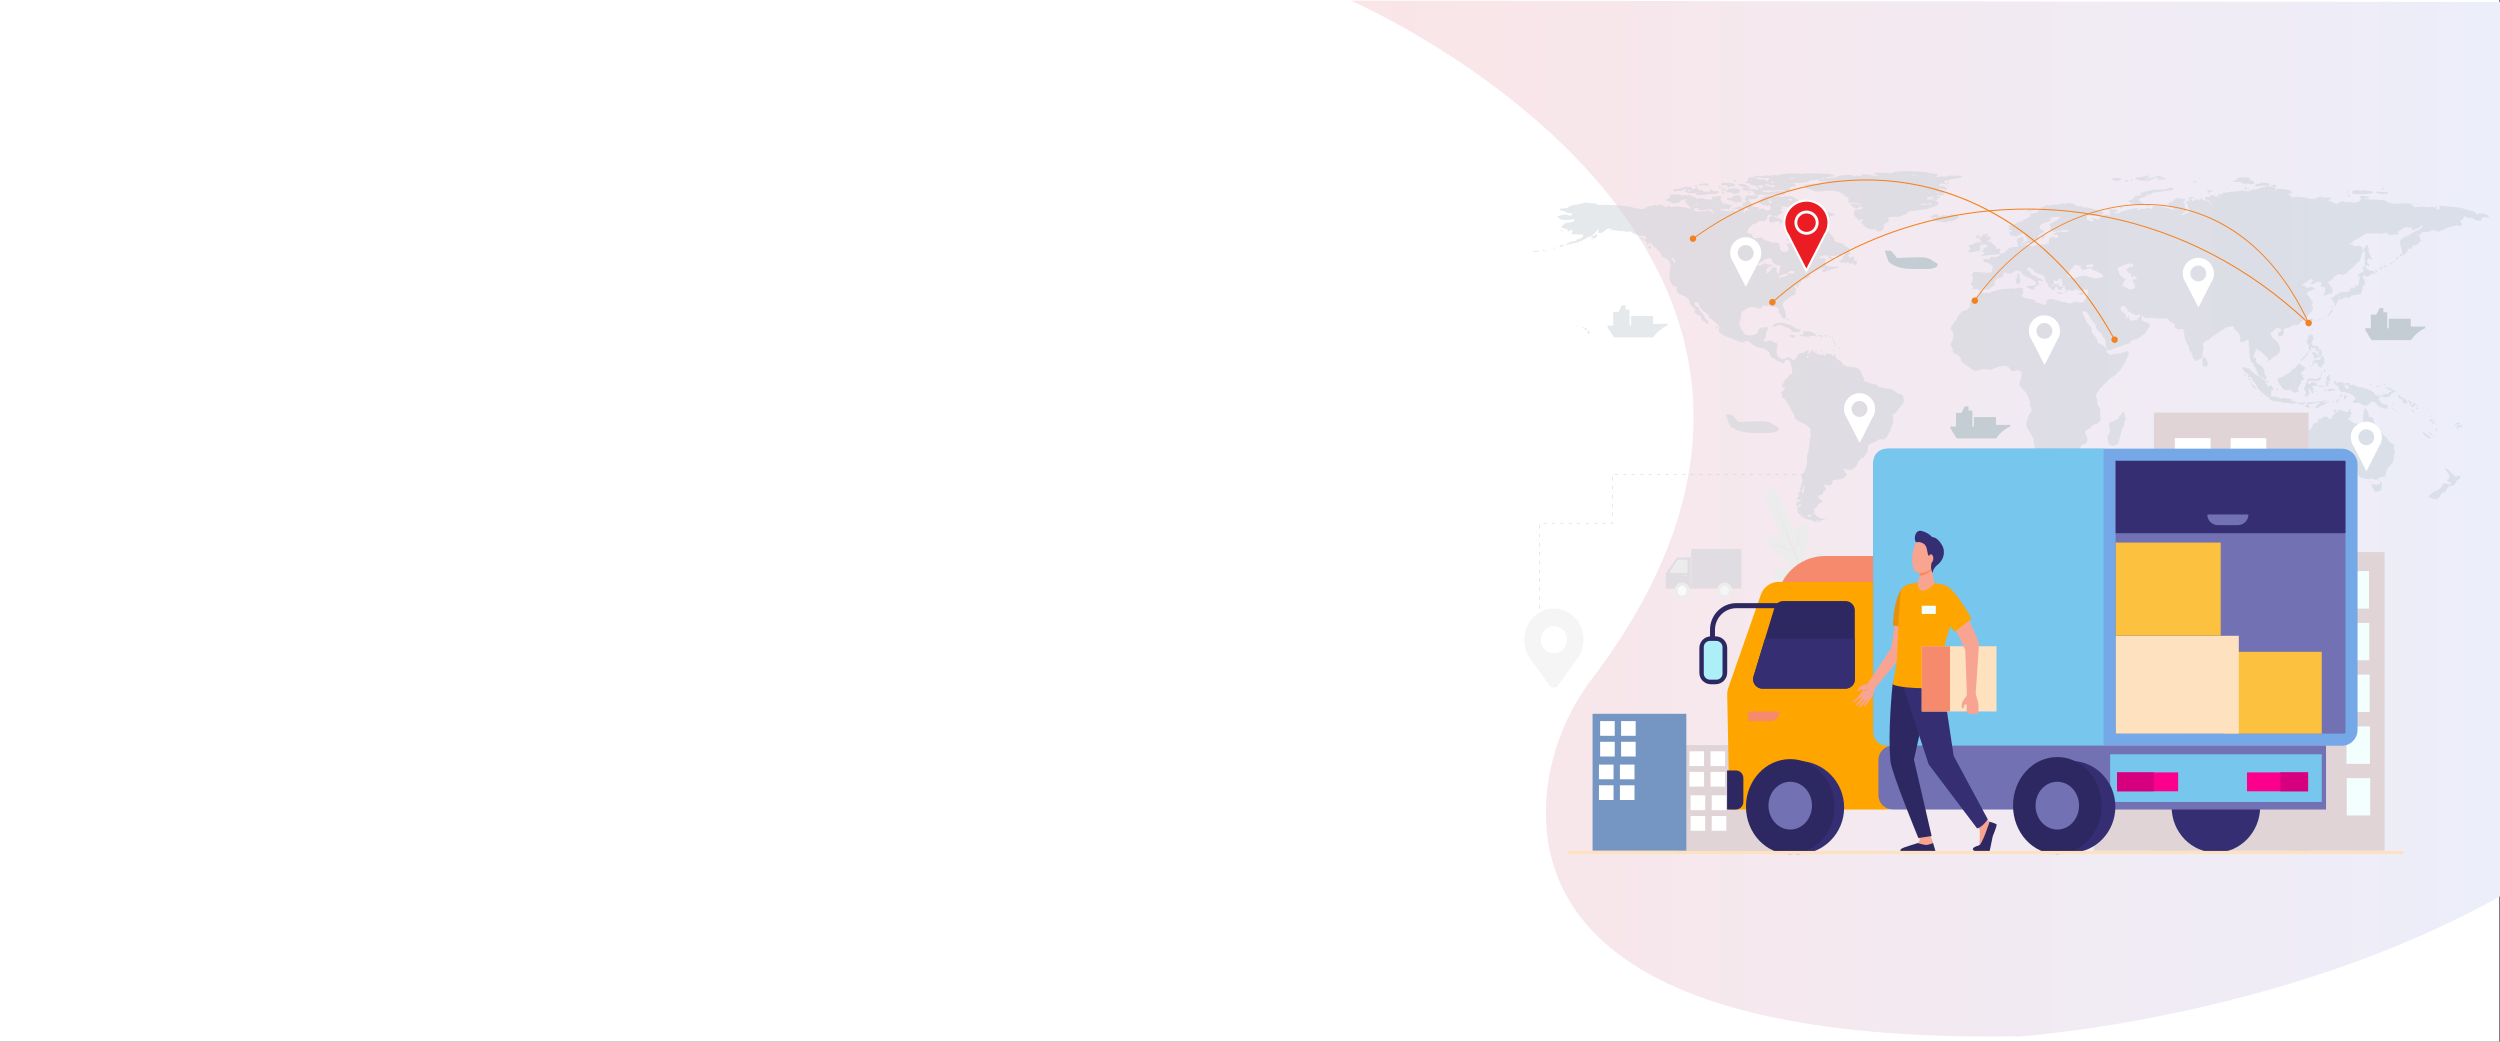 <?xml version="1.0" encoding="utf-8"?>
<!-- Generator: Adobe Illustrator 24.1.1, SVG Export Plug-In . SVG Version: 6.00 Build 0)  -->
<svg version="1.1" id="Layer_1" xmlns="http://www.w3.org/2000/svg" xmlns:xlink="http://www.w3.org/1999/xlink" x="0px" y="0px"
	 viewBox="0 0 1920 800" style="enable-background:new 0 0 1920 800;" xml:space="preserve">
<rect x="0" y="0" width="1920" height="800" fill="#333333" stroke="none"/>
<style type="text/css">
	.st0{fill:#FFFFFF;}
	.st1{fill:url(#SVGID_1_);}
	.st2{opacity:0.44;fill-rule:evenodd;clip-rule:evenodd;fill:#C4CDD3;enable-background:new    ;}
	.st3{fill-rule:evenodd;clip-rule:evenodd;fill:#EC1C24;}
	.st4{fill-rule:evenodd;clip-rule:evenodd;fill:#FFFFFF;}
	.st5{fill:#F48120;}
	.st6{fill-rule:evenodd;clip-rule:evenodd;fill:#C4CDD3;}
	.st7{fill-rule:evenodd;clip-rule:evenodd;fill:#F48120;}
	.st8{fill:#ECECEC;}
	.st9{fill:#E1E1E1;}
	.st10{enable-background:new    ;}
	.st11{fill:#C4CDD3;}
	.st12{fill:#F5F5F5;}
	.st13{opacity:0.44;enable-background:new    ;}
	.st14{fill:#FAFAFA;}
	.st15{fill:#E0D4D7;}
	.st16{fill:#F3FFFF;}
	.st17{clip-path:url(#SVGID_3_);}
	.st18{clip-path:url(#SVGID_5_);}
	.st19{fill:#7595C2;}
	.st20{fill:#F68A6C;}
	.st21{fill:#FFA500;}
	.st22{fill:#2D2861;}
	.st23{fill:#ADEFF7;}
	.st24{fill:#352E73;}
	.st25{fill:#74A8E6;}
	.st26{fill:#7271B3;}
	.st27{fill:#76C6ED;}
	.st28{fill:#FCC13F;}
	.st29{fill:#FEE2BF;}
	.st30{fill:#FC008B;}
	.st31{fill:#D6007E;}
	.st32{fill:#F7A491;}
	.st33{fill:#F8A492;}
	.st34{fill:#E5910C;}
	.st35{fill:#FE875E;}
</style>
<rect class="st0" width="1919.5" height="800"/>
<linearGradient id="SVGID_1_" gradientUnits="userSpaceOnUse" x1="1034.659" y1="400.594" x2="1918.758" y2="400.594" gradientTransform="matrix(1 0 0 -1 2.89 798.99)">
	<stop  offset="0" style="stop-color:#FAE5E7"/>
	<stop  offset="1" style="stop-color:#ECEEFA"/>
</linearGradient>
<path class="st1" d="M1548.8,796.2c0,0,202.1-13,371.7-108.1l1.1-686.6l-884.1-1c0,0,436.4,188.8,185.2,520.8
	c-18.8,24.6-30.7,53.8-34.4,84.6c-8.8,78,31.9,195.1,360.3,190L1548.8,796.2z"/>
<g>
	<g>
		<g>
			<path id="path380" class="st2" d="M1468.4,135.2c0-0.2,0-0.3,0-0.5c0.7,0,1.4,0,2.1,0c0,0.2,0,0.3,0,0.5
				C1469.8,135.2,1469.1,135.2,1468.4,135.2z M1482.6,135.5c-2.4-0.4-1.2-0.9,0.3-0.6C1483,135.3,1483,135.4,1482.6,135.5z
				 M1374.8,137.3c-1.3-0.6,2.8-1,2.9-1C1379.3,136.9,1375.4,137.1,1374.8,137.3z M1690.4,137.3c-0.5-0.5-0.2-0.7,0.4-0.7
				C1690.8,137.1,1690.9,137.3,1690.4,137.3z M1398.7,137.3c0-0.9,2.4-1,2.4-0.3C1400.3,137.1,1399.6,137.3,1398.7,137.3z
				 M1397.7,137.5c0-0.5,0.5-0.6,0.6-0.2C1398,137.5,1398,137.5,1397.7,137.5z M1636.6,138.9c-1.4-0.7,0.5-1.2,1.2-1.3
				C1639,138.1,1637,138.8,1636.6,138.9z M1626,138.9c-1-0.3-4.5-0.7-4.5-1.4c0.3-0.5,5.4-1.2,6.6-0.5c0.9,0.1,1.4-0.2,1.4,0.7
				C1627.4,138,1627.5,138.9,1626,138.9z M1649.5,139.4c-1.7-0.2-1.8-0.9,0-1c1.6-0.9-1-1.1-1.6-0.5c-0.4,2.1-1.4,0.6-2.7,0.6
				c-1.7,0.5-1.4,0.6-2.1-0.5c-0.9-0.2-3.3,0.2-3.3-0.8c1.2-1.7,4.5-0.7,6.1-1.6c1.7-0.1,3.3-0.8,5.1-0.8c1.5,1.4-4.5,1-1.8,1.9
				c1.8,0.2,1.5,0.6,3.4-0.3c1.3,0,2.5,0.4,2.8-0.9c0.7-0.3,4.4-0.6,4.5,0.2c-1.2,1.6,3.2,0,3.3,1.6c-0.6,0.9-7.4,1-6-0.5
				c0.2,0,0.5-0.1,0.7-0.1c0-1.4-3.2,0.3-4,0.7C1651.1,137.4,1651.7,138.6,1649.5,139.4L1649.5,139.4z M1632.3,139.4
				c-2.5-1.7,3.5-1.2,2.2-0.1C1633.8,139.3,1633.1,139.3,1632.3,139.4z M1356.7,139.4c-0.6-0.7-0.1-1.6-1.2-1.6
				c-1.3,0.6-7.3-0.3-7.3-1.6c2-0.1,4.4,0.4,6.4,0.7c0.7,0,4.4-0.6,4.4,0.3C1357.2,138.3,1358.5,139.3,1356.7,139.4L1356.7,139.4z
				 M1333.1,139.8c-0.5-0.3-1-0.6-1.4-0.9C1330.4,136.9,1335,139.3,1333.1,139.8z M1685.6,140.2c-0.5-0.1-1.2-0.2-1.3-0.7
				c0.5-0.6,4.3-0.2,2.6,0.7C1686.4,140.2,1686,140.2,1685.6,140.2z M1361.4,140.8c-0.7-0.6-2.9-1.7-0.6-1.4
				C1361.6,139.9,1363.3,140.8,1361.4,140.8z M1729.2,141.9c-0.4-1-5.8-0.9-6.4-0.9c-2.2-0.6-1.8-2.1-3.8-1.2c-1.5,0-2.8,0.2-4-0.7
				c0.1-1,2-0.2,2.8-0.6c0-0.8,0-1.5,0.9-2c1.7,0.1,9.3-1.2,9.4,1.2c-0.8,1.3,0.2,0.7,1.2,0.7c1.4,0.9,2,1.2,2.1,2.8
				C1730.6,141.3,1729.5,141.2,1729.2,141.9L1729.2,141.9z M1311,142.6c-0.6-0.1-1.3-0.2-2-0.2c-1.3-0.5-4.4,0.7-4.3-0.8
				c0.6-0.2,7.7-1.8,7.7,0.7C1312,142.6,1311.5,142.6,1311,142.6z M1496.2,143.5c-1.1-0.7,1.1-1.6,0.4-0.2
				C1496.5,143.4,1496.3,143.4,1496.2,143.5z M1327.6,143.7c-1-0.1-2.2-0.6-0.6-0.8c0-1.8-5.3,0.5-5.3-1.3c1.9-2.7,3.1-0.4,5.4-1.3
				c0.9,0,7.5,1.1,5,2.8c-1,0-2.4-0.6-3.1,0.3C1328.5,143.6,1328.1,143.7,1327.6,143.7L1327.6,143.7z M1302.9,143.7
				c-0.6-0.3-1.4-0.5-1.4-1.2C1302.5,141.9,1305.2,142.7,1302.9,143.7z M1360.4,143.8c-1.4-0.6-2-1.5-3.6-1c-3.1,0-0.3-1.4,1.1-1.4
				c3.1,2,1.6,0.8,4.2,0.8C1364.5,143.8,1361.7,143.8,1360.4,143.8L1360.4,143.8z M1368,144.1c0-0.2,0-0.3-0.1-0.5
				C1368.3,143.6,1368.2,144,1368,144.1z M1710.3,144.6c-0.9-1.3,1.4-1.1,0.4-0.1C1710.6,144.6,1710.5,144.6,1710.3,144.6z
				 M1351.9,144.6c-1.2-0.9-3.1-1.9-0.7-2.1c0.7-0.3,3.2-0.2,3.2,0.5C1353.6,143.9,1353.3,144.5,1351.9,144.6z M1321.2,144.6
				c-0.5-0.3-1-0.7-1.4-1C1318.7,141.8,1323.3,144,1321.2,144.6z M1829,145.6c-0.9-1,2.5-1.6,2.4-0.2
				C1830.6,145.4,1829.8,145.5,1829,145.6z M1727,145.6c-1-0.6,0.1-1.6,0.6-0.4C1727.6,145.7,1727.4,145.6,1727,145.6z
				 M1723.9,145.6c-0.9-0.7,1.6-2.6,1.6-1.3C1725.3,145.7,1725.4,145.6,1723.9,145.6z M1322.7,146.4c-1.7-2.5,3.3-1.6,2.7-0.4
				C1324.5,146.2,1323.7,146.3,1322.7,146.4z M1296.6,147c-1.8-1.1,3.6-1.7,1.7-0.9C1298.3,146.5,1297.1,146.9,1296.6,147z
				 M1802.9,148.1c-0.1-2.4,2.1-1.6,0.5-0.1C1803.2,148,1803,148,1802.9,148.1z M1344,148.3c-3.1-0.8-2.1-1.7,0.3-0.7
				C1344.5,148.2,1344.5,148.3,1344,148.3z M1696.1,148.4c-0.3-0.3-0.2-0.9-0.6-1.3c-2.2-0.6,3.5-2.1,3.4-0.2
				c-1.4,0.5-2-0.4-2.3,1.4C1696.5,148.4,1696.5,148.4,1696.1,148.4L1696.1,148.4z M1302.8,148.4c0.2-0.1,0.5-0.1,0.6-0.1
				C1303.5,147.6,1302.1,148,1302.8,148.4z M1488.3,148.5c-2.4-1,0.6-1.4,0.6-0.2C1488.7,148.4,1488.5,148.5,1488.3,148.5z
				 M1495.7,148.6c-1.2-0.7,0.5-2,0.4-0.2C1496,148.4,1495.9,148.5,1495.7,148.6z M1490.6,148.8c0-0.3-0.2-0.6,0.3-0.4
				C1491,148.8,1491,148.8,1490.6,148.8z M1332.2,148.8c0.9-0.1,1-0.1,3.3-0.5c1.3-1,1.1-2.9-0.6-3.1c-1.5-0.8-6.3-0.5-7.9,0.3
				c-0.3,0.5-1.4,1.4-1.5,1.4c-0.4,1.6,3.6,0.1,4.4,1.2C1330.6,148.5,1331.4,148.7,1332.2,148.8L1332.2,148.8z M1322.7,148.8
				c0.6-0.2,1.2-0.3,1.6-0.8C1323,145.9,1321.8,148.2,1322.7,148.8z M1811.6,149.1c-1.4-0.4-5.3,0.6-5.3-1.8
				c0.8-1.5,3.1-1.4,4.5-1.4c3.4,1.8,2.6-0.4,5.8,0.5c1,0.4,8.8,0.2,5,2.1C1818.2,149.1,1815,148.9,1811.6,149.1L1811.6,149.1z
				 M1831.1,149.2c-0.6-0.1-8-0.5-6.1-2c2.8,0,5.5,0.6,8.3,0.3C1835.4,148.7,1831.9,149.2,1831.1,149.2z M1690.4,149.6
				c-1-0.6,0.6-1.3,0.6-0.3C1690.6,149.5,1690.6,149.5,1690.4,149.6z M1303.7,149.8c1.8-0.1,3.6-0.2,5.4-0.1c3.7-1.3,7.6,0,11.1-1.7
				c0.9-1.6-2.4-1.2-3.1-1.2c-2.4,0.9-3.5-3.3-3.8-0.1c-0.5,1-2.2,0.5-3.2,0.3c-0.6,0.2-0.9,0.5-1.6,0.3c-0.7-1.6-3.4-1.4-5-1.6
				c0.1-0.7,1.2-0.7,0.3-1.4c-2-0.2-2.1-0.2-2.4,1.4c-2.9-0.3-1.6-2.8-4-2c-1.2-0.1-2.3-0.2-3.5-0.3c-0.6,0.9-2,0.8-3,1.1
				c-1.6,1-4.3,0-5.8,1.4c0,2.2,3.7,0.1,5.1,0.7c1.4,0,2.8-1,4.1-1.4c3.2,0-2.3,2.4-0.1,2.4c1.4-0.5,1.3-1.5,1.3,0.3
				c1.3,0.9,5.1,0.2,6.7,0.3C1302.3,149.4,1302.6,149.4,1303.7,149.8z M1701.5,150c-0.9-0.4,0.1-1.8,0.1-0.1
				C1701.6,149.9,1701.6,149.9,1701.5,150z M1763.9,150.2c-0.4-0.5-0.1-1.2,0.4-0.6C1764.3,150,1764.4,150.2,1763.9,150.2z
				 M1804.4,151c-1-0.5-1-0.5-1.4-0.6C1802.8,148.4,1806.3,150.7,1804.4,151z M1704.8,151.7c-1.3-1,0.6-1.2,0.6-0.1
				C1705.2,151.7,1705.2,151.7,1704.8,151.7z M1371.5,153.5c1-0.2-0.2-1.2-0.2-0.3C1371.3,153.3,1371.4,153.4,1371.5,153.5z
				 M1375.2,154.2c0.2-0.1,0.4-0.1,0.6-0.1c1.4-1.6-0.1-1.3-1.7-1.3C1371.3,153.3,1374.1,153.7,1375.2,154.2L1375.2,154.2z
				 M1315.5,154.6c0.1-0.1,0.2-0.1,0.3-0.1C1315.6,153.7,1314.9,154.2,1315.5,154.6z M1696.1,154.8c-0.6-0.3-2.1-0.5-2.2-1.1
				C1695.1,153.7,1700,154.6,1696.1,154.8z M1333.9,155.7c0.5-0.1,0.9-0.3,1.3-0.6c1.8,0,3.5,0,2.3-2c0-0.6,1.1-1.4-0.2-1.4
				c-0.5,0.7-2-0.1-0.7-0.3c1.2-2.2-4.9-1.1-5.4-1.1c-0.6,3.2-3.2,1.3-5,1.9c-1.2,1.5,3.6,1.8,4.3,2.1
				C1331.6,154.9,1332.7,155.4,1333.9,155.7L1333.9,155.7z M1638.2,156c-0.1-0.2-0.2-0.3-0.3-0.5
				C1638.1,154.9,1639.4,155.6,1638.2,156z M1853.5,157c-1.7-0.9,1-1.4,0.4-0.2C1853.8,156.9,1853.6,157,1853.5,157z M1643.5,157.1
				c-3-0.4-5.9,0.2-7.9-2c-2.5-0.6-0.2-1.4,1-1.6c1.6-0.8,2.8-1.4,3.1-3c1-0.2,4.8-0.1,4.8-1.4c-2.8-0.9,1.9-1.3,2.4-1.5
				c1.5-1.2,2.1-0.9,4.1-1c1.4-0.2,2.2-0.8,3.5-1c2.7,0.4,5.8,0,8.5-0.1c1.4-0.6,7.4-3.1,5.8,0.5c-0.1,0.1-0.2,0.1-0.3,0.2
				c-4.8,0-9.9,1.3-14.7,1.7c-1.8,0.3-1.3,1.8-3.5,1.3c-0.7,0-1.2-0.1-1.7,0.3c-0.3,1.7-3.3,2.3-4.8,2.7c-3.9,2.1,3.6,3.7,2.6,4.7
				C1645.5,157,1644.5,157,1643.5,157.1L1643.5,157.1z M1857,157.2c-0.8-0.9-1.7,0.6-1.3-0.9C1856.1,156.3,1858.8,157,1857,157.2z
				 M1697.4,157.4c-0.8-0.8-0.1-1.2,0.7-1.8C1698.6,155.7,1698.3,157.2,1697.4,157.4z M1482.7,157.4c-1-0.3-2.9-1.4-0.6-1.6
				C1482.6,156.1,1484.2,157.2,1482.7,157.4z M1478.8,157.4c-1.3-0.3-2.8-0.5-4.1-0.3c0-1.3,7.8-0.7,5,0.3
				C1479.4,157.4,1479.1,157.4,1478.8,157.4L1478.8,157.4z M1301.3,157.4c0.9,0,1.7,0,2.6,0c0-0.2,0-0.3,0-0.5c-0.9,0-1.7,0-2.6,0
				C1301.3,157,1301.3,157.2,1301.3,157.4z M1330.4,157.6c0.3-0.1,0.4-0.1,0.5-0.5C1330.4,155.8,1329.6,157,1330.4,157.6z
				 M1374.1,158.3c1.4-0.1,1-0.8-0.2-0.7C1374,158,1374,158,1374.1,158.3z M1649.5,158.6c-2.5-1.2-0.3-2,0.6-0.7
				C1650.1,158.5,1650,158.5,1649.5,158.6z M1364.9,158.6c0.6,0,0.3-0.5,1.2-0.2C1367.5,158.4,1364.9,157.4,1364.9,158.6z
				 M1317.9,160c0.5-0.2,0.4-0.5-0.1-0.5C1317.8,159.7,1317.8,159.8,1317.9,160z M1628.3,160.2c-0.7-1.1,2-2.3,1.9-1
				C1629.8,159.9,1629,160.1,1628.3,160.2z M1561.9,161.5c-1.7-1-1.4-1.1,0.3-1.6C1563.8,159.9,1562.8,161.3,1561.9,161.5z
				 M1383,162.1c0.2-0.7,0.9-0.6-0.1-1.2C1381.3,161.2,1382.4,161.6,1383,162.1z M1557.4,162.6c-1.6-1.7,4.8-1.7,2.5-0.6
				C1558.7,162,1558.3,162.5,1557.4,162.6z M1339.4,163.4c0.8-0.1,0.7-0.7,0.7-1.4c0.7-0.9,3.4,0.2,3.3-1.4
				c-0.8,0.1-1.9,0.3-1.4-0.8c0.7-0.6-0.7-0.6-1.2-0.7c-2.8,0,0.3,1.2-1.8,2.2C1338.7,161.8,1339.2,162.9,1339.4,163.4L1339.4,163.4
				z M1316.1,163.7c0.5-0.2-0.4-1.8-0.8-2.1c-1.4-0.2-0.7-0.9-1.4-1.2c-2.2,0.5-7.7,1.9-9.6,0.5c-0.3-0.5-0.5-0.9-0.9-1.2
				c-2.6-0.1-2-0.1-2,2c1.2,1.3,9.7,0.5,11.5-0.3c0.8,0,0.6,0.2,0.7,1C1314.7,162.6,1315.2,163.1,1316.1,163.7L1316.1,163.7z
				 M1389.3,165.1c0.4-0.1,0.4-0.1,0.7-0.2C1390.2,163.7,1388.4,164.3,1389.3,165.1z M1485.1,167.4c-1-0.4,2.1-1.1,2.1-0.2
				C1486.5,167.4,1485.9,167.4,1485.1,167.4z M1552.3,170.7c-0.1-1.2,3-1.2,0.9-0.2C1552.9,170.6,1552.6,170.7,1552.3,170.7z
				 M1493.2,170.8c-1.3-0.1-2.2-0.5-3.5-0.9c-0.6,0-4.5,0.6-3.4-1c2-0.9-2.1-0.5-2.5-0.9c0.7-1.6-1.2-0.5-1.2-1.8
				c0.9-0.1,1.9-0.3,2.1-1.4c1.6-0.3,4.2-0.6,4.5,1.4c0.5,0.3,0.9,0.2,1.4-0.1c1-1.4,4.1-0.6,5.6-0.5c1-0.2,1.6-1,2.6-1.2
				c2.4,1.8,3.5-1,5.4,2c0,1.4,0,1.4-1.3,1.6c-1.1,1-2.7,1.3-4.1,2c-0.6,0-1.3-0.2-2.1-0.2C1495.7,170.6,1494.7,170.7,1493.2,170.8
				L1493.2,170.8z M1366.9,172.3c0.6-0.1,0.6-0.1,0.7-0.2C1367.6,170.6,1365.8,171,1366.9,172.3z M1371.8,174.4
				c0.9-0.1,0.7-1,0.9-1.8C1371.6,171.6,1371.7,174.1,1371.8,174.4z M1401.6,175.1c0.3-0.1,0.3-0.1,0.6-0.3
				C1402.8,173.2,1400.7,174.2,1401.6,175.1z M1395.4,177.2c0.3-0.1,0.5-0.2,0.6-0.3C1395.7,175.1,1394.4,176.5,1395.4,177.2z
				 M1236,177.7c1.2-0.2,1.8-1.7,0.1-0.7C1235.9,177.4,1235.8,177.4,1236,177.7z M1199.6,177.7c0.3-0.1,0.3-0.1,0.5-0.2
				C1200.1,176,1197.3,176.1,1199.6,177.7z M1443.1,177.9c2.6-0.6,2.5-0.8,3.7-3.2c1-1.1-2-2.4-0.5-2.7c0.4,1.3,2,0.5,1.4-0.6
				c-0.9-0.1,2-0.7,2.4-0.9c1.1-1.3-0.1-2-0.1-3.1c0.7-0.7,6-1.6,7-0.7c0.5,0,0.5,0,0.9-0.3c3.3-1.1,5.4-0.9,7.8-3.8
				c2-1,4-0.2,6.3-1c2.9-0.3,5.8-0.7,8.6-1.2c2.6-1.3,5.6-1.5,7.9-3.3c0.1-3.7-2-2.8-4.9-3.8c-0.7-0.1-4.3,0.5-3.7-1.5
				c0.9-0.1,5.9-1.8,5.8,0.2c-0.6,0.4-1.9,0.1-2.5-0.1c-1.8,0.7,3.9,2,4.5,1.7c1-1.3-0.3-1-0.5-1.9c1.6-0.5,0.7,1.3,2.1,0.6
				c1.2-2.8-1-0.6-2.1-2.2c0-1.1,1.3,0.1,1.7,0.1c1.3-0.6,4.7,0.2,4.7-1.1c-0.7-0.1-1.2,0-1.2-0.7c2.4-3.8-4.1-1.9-4.2-3.3
				c1.5-0.3,3.2-0.2,4.7,0.1c1,0.7,1.6,2.4,1.7,0.3c2.9-1.7-3.8-2.9-4.7-3c-1.1,0.3-1.1,0.1-0.6-0.7c2-1.7,2.9-0.4,4.5-0.5
				c0.4,1.4,3.1-0.2,3-1c-1.2-1.2-2.9,2.5-3-0.2c-0.6-0.2-1-0.9-0.6-1.3c2.6,0,3.4-0.2,5.4-1.2c1.7-0.1,8.5-0.7,8.4-2.2
				c-3.3-0.9-7.4-0.5-10.8-0.5c-0.4,0.2-0.4,0.2-1.2,0.9c-1.1-0.1-2.2-0.1-3.3-0.2c-1.3-0.5-2.5,0.2-3.9,0.5
				c-2.5-1.2,2.1-2.1,0.5-2.6c-2-0.3-6.1,0.1-7.7-1.2c-8.5-0.8-18-1.4-26.4,0c-1.6,2-6.9-0.5-9.4,0.5c-1.8-0.1-3.2-0.5-4.8,0.1
				c-3.1,0.1,0.3,1.1,1.4,1.3c2.2,1.7-4.1,0.3-4.3,0.3c-1.4-0.2-8-1.3-8-0.2c0.3,0.3,0.6,0.4,1,0.6c-0.2,1.2-3.5-0.7-4.7-0.1
				c-1.8,1.6-1,0.6-2.8-0.4c-3.9,0-10.1-0.4-13.3,2.2c-0.7,0-2.2-0.2-3.3-0.2c-1,0.2-6,1.6-2.8-0.5c1.1,0,5.8,0.1,5.5-1.5
				c-1-0.3-2-0.3-3.1-0.4c-0.8-0.5-0.8-0.8-1.9-0.5c-4.1,0-8.4-0.5-12.6-0.5c-2.2,0.5-4-0.5-6.1,0.5c-3.9-0.5-7.6-0.3-11.5-0.3
				c-1.3,0.6-1.8,0.5-3.2,0.1c-1.3,0.6-2.5,0.7-3.9,0.7c-0.2,1.6-4.3-0.1-5.1,0.3c-0.3,0.9-1.1,0.7-2,0.7c-2.1-0.6-4.3-0.3-6.3,0.3
				c-1.4-0.1-5.4-1.1-5.4,0.7c-2.1,0.7-6.2-1-5.2,2.5c-0.2,0.9-1.3,0.9-2,1.1c-0.9,1.2,1.6,0.9,2.1,0.9c2.2,1.8,3.7,1.7,6.6,2.3
				c0.2,0.3,0.2,0.3,0.1,0.5c-0.1,0.9,3.2,2,0.5,2.4c-1.8-0.8-3.7,0-5.4-0.5c-0.8-1-1.4-0.5-2.7-0.5c-3.6-0.9,1.2-0.6,2.2-0.6
				c0.9-0.9-2.1-0.7-2.6-2c-0.9-0.6-4-0.9-5.4-0.9c-2.5,2.4,7.7,2.2,2.5,3.6c-2,1.2,1.3,1.2,2.4,1.7c3.3,0,5.1-1.2,6.9,2.6
				c1.8,1.4,5.1-0.3,7,0.6c2.3,0,4.6-0.2,6.9-0.2c1.3,0.5,1.5-0.2,2.8-0.2c1.7,0.7,5.3,1.1,6.6-0.2c1.1-3.3-5.9-2.2-7.4-2.2
				c-1.7,0.5-9.1,1.4-10.1,0.1c0-0.9,0.4-0.7,1.3-0.7c2.2,0.3,3.3-0.7,5.5,0.2c2.1-0.2,4-0.1,6-0.6c1,0.2,1.7,0.2,2.7,0.2
				c1,1.5,2.4,0.1,3.6,1.4c0.7,0,2.5-1.2,2.5-1.9c-2.3-2,2.8-2.5,4-2.5c0.6-0.8-0.6-1.7-1.2-2.2c-2.4-0.5,1.3-0.6,1.8-0.5
				c1.2,0.5,8.9-0.2,9.8-1.2c0.2-1.1,1-0.8,1.9-0.6c1.1,0,5.3-1.4,5.5-0.3c-0.1,0-0.1,0-0.2,0c-0.2,2,4.5,0.9,5.9,0.9
				c0,1.2-4.5,1.4-5.1,1.6c-3.7,0-7.3,0.9-11.1,1c-2,0.7,0.5,1.3,1.2,1.4c0.9,0.9-2,0.2-0.9,1.3c2.7,0.2,5,1.6,7.5,2.4
				c2.9,0,6.1,0.4,8.7-0.5c4.1,0,8.9-0.2,12,2.5c0.6,0.3,2.7,0.4,1.8,1.3c0,1.3,1.6-0.1,2.2,1.3c2.2,1.3-0.7,3.7,1.9,4.4
				c2.6,0,3.9-0.9,6.2,0.6c0.8,0.1,2.1,0,2,0.9c-2.4-0.5-5.5-1.8-7.9-0.3c0.1,1.2,0.9,0.5,1.7,0.8c0,2.4,5.2,3.1,5.2,0.9
				c0.2-0.2,2.1,0.3,2.4,0.4c-0.1,3-4.5,0.6-5.8,2.4c-0.7,2.6-1.8,4,1.6,5.7c0.3,0.5,0.3,0.5,1.1,2.1c1.5,0.7,1.4-1.8,2.9-1.2
				c1.8,1.7-2.5,2.4,0,3.3c1.6,2,2.1,3.2,4.5,4c2,1.4,2.8,0.8,5.5,0.3c0.5-0.5,0.6,0.1,0.3,0.2
				C1439.8,177.5,1441.7,177.1,1443.1,177.9L1443.1,177.9z M1553.7,182.8c-0.1-0.3-0.1-0.3,0-0.5
				C1554.5,182.3,1554.4,182.7,1553.7,182.8z M1224.3,183.1c1.6-0.1,3.6-3.1,1.5-3.3c-0.6,1.7-4.1,1.2-4.1,2.5
				C1222.2,182.7,1223.6,182.9,1224.3,183.1z M1568.4,183.4c-2.4-1.8,1.5-2.3,1.7-3.5C1572.1,179.6,1569.5,183,1568.4,183.4z
				 M1259.7,183.4c0.1-0.1,0.2-0.1,0.4-0.1C1260.8,181.9,1258.3,181.9,1259.7,183.4z M1222.4,184.4c0.3-0.1,0.6-0.1,0.9-0.2
				C1223.2,182.9,1221.6,183.8,1222.4,184.4z M1373.1,184.9c0.3-0.1,0.6-0.1,0.9-0.2c1-1-2.2-1.7-2.1-0.5
				C1372.4,184.5,1372.6,184.5,1373.1,184.9L1373.1,184.9z M1261.5,184.9c1.3,0,0.3-3-0.8-3C1260.7,182.9,1260.6,184.2,1261.5,184.9
				z M1219.7,185.5c0.4,0,0.3,0.1,0.3-0.3C1219.7,185.2,1219.6,185.1,1219.7,185.5z M1554.5,186.9c-0.2-0.3-0.2-0.3-0.2-0.5
				C1554.8,186.4,1555.2,186.8,1554.5,186.9z M1552.7,187.9c-1.2-0.7-1.3-1.6,0.3-0.7C1554.3,187.4,1554.1,187.8,1552.7,187.9z
				 M1554.5,188.5c-0.9-0.9,0.9-0.9,0.9-0.1C1555.1,188.4,1554.8,188.4,1554.5,188.5z M1522.1,188.8c0-0.8,0.1-0.7,0.9-0.7
				C1523,188.8,1522.8,188.7,1522.1,188.8z M1559.8,189c-1.4-0.7-2-1.4-3.5-0.7c-1.8-0.2-0.1-0.6,0.6-1.4c0.2-1,2.1,0.2,3.4-0.3
				c1.7-2,4.5-1,5.5-3.3c0.1-1.4-0.2-0.7-0.8-0.6c0.3-2.9,2.4-2.9,4.5-4.1c0.9-2.6-4.3-2.1-3-4c0.5-0.2,0.3-0.8,0.2-1.2
				c1.4-1.9,3.8-2.1,5.8-3.1c0.9-0.3,1.8-0.3,2.3-1.2c-0.7-3.9,4.5-2,6.2-2.6c3.9,0-1.9,2.8-2.4,3.2c-1.3,0.4-1.8,0.6-2.7,1.6
				c-3.5,1.2-1.1,1.2-1.1,3.7c-0.3,1.1,0.1,1.4,0.1,2.4c1.4,0.2,2.9,0.5,4.3,0.6c1.2-0.7,9.6-2.3,9.5-0.6c-0.9,1.8-8.5-0.6-9.6,1.2
				c-1.2,0.8-3.6,0.5-0.9,2c1.1,0,0.6-1.3,1.9-0.1c2.2,3.9-3.3,1.3-4.4,1.3c-1.3,0.7-1.5,1.1-2.2,2.4c0,2.4,0.8,2.6-1.6,2.8
				c-0.3,0.2-0.6,0.6-0.9,0.8c-3.7-0.4-6.4-0.1-10,1.3C1560.6,188.9,1560.2,188.9,1559.8,189z M1198,189.8c1.2-0.4,1.7-0.7,3.1-0.9
				C1200.8,187.1,1196.8,188.6,1198,189.8z M1195.2,190.3c0.5,0,0.3-0.2,0.3-0.6C1195.2,189.7,1194.7,190.1,1195.2,190.3z
				 M1267.6,191.2c1.4-0.6,0-1,0.1-1.8c1.8-2.3-4.4,1.2-1.6,1.2C1266.9,190.1,1267,190.8,1267.6,191.2z M1193.3,191.7
				c0.2-0.1,0.4-0.1,0.6-0.2C1195.4,190.2,1191.8,190.7,1193.3,191.7z M1191.8,191.7c-0.5-0.9,1-0.7,0.4-0.1
				C1192.1,191.7,1192,191.7,1191.8,191.7z M1188.5,192.4c0-0.2,0-0.3-0.1-0.5C1189,191.9,1189,192.3,1188.5,192.4z M1172.8,193
				c-0.1-0.4-0.1-0.4,0.3-0.5C1173.1,192.8,1173,192.9,1172.8,193z M1186.3,193.1c-1.9-0.5-2.5-2-0.3-0.7
				C1187.6,192.4,1188.2,192.9,1186.3,193.1z M1178.4,193.8c-2.3-1.3,0.3-1.2,1.6-1c2.2-1.2,3.2,0.7,0.2,0.6
				C1179.4,193.1,1179.1,193.6,1178.4,193.8z M1282.1,196.7c0.1,0,0.1,0,0.2,0C1282.4,194.9,1280.7,196.2,1282.1,196.7z
				 M1518.8,197.1c-0.8-0.9,1.2-0.9,0.3-0.1C1519.1,197.1,1518.9,197.1,1518.8,197.1z M1394.8,199c0.4-0.1,0.8-0.1,1.2-0.2
				C1396,197.9,1394.3,198.4,1394.8,199z M1840.4,199.6c-1-0.6,0.2-1.3,0.6-1.8c-0.7-1.7,1.6-0.2,0.3,1.2
				C1841,199.2,1840.7,199.3,1840.4,199.6L1840.4,199.6z M1838.3,201.3c-1-0.2,0.2-1.2,0.9-1.2
				C1839.2,200.8,1839,201.1,1838.3,201.3z M1408.1,201.7c0.6-0.1,0.6-0.1,0.9-0.2C1409.4,200.2,1407.3,200.5,1408.1,201.7z
				 M1285.7,201.9c2.6-0.6-2.1-5.5-2.1-3.2c0.4,0.6,0.6,1.2,1.3,1.4C1285.6,200.7,1285.2,201.3,1285.7,201.9z M1835.8,203.2
				c-0.7-0.9,1.2-1.8,2-1.8C1837.5,202.3,1836.8,203,1835.8,203.2z M1602.8,205.3c-1.9-2.1,0.5-2,2.4-2.1c2.1-0.7,1.3-1,2.5,0.5
				C1607.7,205.8,1604.2,205.2,1602.8,205.3z M1831.1,205.4c-1.2-1.2,3.1-2.5,2.1-1C1832.5,204.9,1832,205.2,1831.1,205.4z
				 M1827.4,206.8c-1.2-1.3,3.7-2.6,2.5-1C1829.1,206.2,1828.4,206.8,1827.4,206.8z M1374.1,210.2c1.2-0.1,2.5,0,3.6-0.5
				c1.9-2.2-2.7-1.8-3.8-1.2C1373.3,209.5,1372.9,209.8,1374.1,210.2z M1365.4,211c1.8-1.2,1-4.9,2.2-6.6c0-0.3-0.1-0.3-0.1-0.6
				c-2.5,0.6-5-1-6.2-3c-1.5-4.7-5.6-1.7-8.2,0.1c-2.6,1.4-6.4,2.1-2.1,3.2c2.5,0,3.8-3.4,6.2-1.1c0.7,0.3,5-0.3,3.9,1.2
				c-2.6,0.7-5.3,2.3-4.3,5.3c1.6,1.2,3.1-2.6,3.9-3.5c1-1.5,3.9-0.9,3.9,0.9C1363.7,209.5,1365.7,208.9,1365.4,211z M1366.8,213.4
				c2-0.5,4.4-0.9,6.1-2.1c0.4-1.2,0.1-1.3-1.1-1c-2.6,0-4.1,1.2-6.1,2.2C1365.7,213,1366.4,213.1,1366.8,213.4L1366.8,213.4z
				 M1608.2,213.8c-1.8-0.4-3.5-1.2-5.2-1.5c-1.5-1.2-1.3-0.3-3-0.3c-1.9-0.7-4.3,0.8-6.1,1.6c-1.8-0.1-6.3-0.1-6.3-2.8
				c0.5-0.9,0.7-1.1,1.6-1.5c0.6-1.7,0.3-2,2-2.6c0.9-1.2,2.4-5,4.2-2.8c1,0.3,3.1-0.4,2.9,0.5c-2.8,1.3,0.5,0.7,0.5,2.5
				c0.5,1.3,3.7-0.5,4.7-0.7c2,0,2.2-0.3,3.7,0.8c2.5,1,4.7,2.4,7.2,3.5C1617.6,214,1610,213.7,1608.2,213.8L1608.2,213.8z
				 M1549.1,218.2c-1.1-0.9-0.4-2.4-1-3.7c0-1.6,1.4-0.1,1.4-1.4c-0.9-1.4-0.6-3.3,1.4-2.9c0.2,1.1,0.1,2.1,0.1,3.2
				C1552.5,215.5,1551.9,218,1549.1,218.2L1549.1,218.2z M1580.6,218.4c-0.9-1.7,1.9-0.9,0.6-0.1
				C1581,218.4,1580.7,218.4,1580.6,218.4z M1378.6,218.6c0.2,0,0.3-0.1,0.5-0.1C1380.1,216.3,1378.1,217.1,1378.6,218.6z
				 M1575,219.5c0-1.1,3.9-0.5,1.8-0.1C1576.2,219.5,1575.6,219.5,1575,219.5z M1635.4,222.3c-1.2-0.3-1.7-0.8-2.5-1.5
				c-4.3-1.2-2.6-2.1-1.4-4.9c0.5-0.5,1.7-0.6,1.2-1.3c-2.1-0.9-3.9-2.6-5.3-4.5c0-1.9,0.2-1.8-1.3-2.8c0-2.9,3.3-2.1,4.8-3.7
				c1.8-0.7,8.9-2.9,7.2,1.2c-1.6,1.1-3.2-0.6-3.9,1.8c-1.7,0.1-2,0.5-0.5,1.3c1,2,1.2,1.7,3.1,2.8c0.5,0.7-0.7,2.1,0.7,2.1
				c1.5-1.8,1.9-0.6,3,0.5c2.9,1.4-2.4,1.1-2.9,1.5c0,1,0.8,1,0.8,1.8c-1,1.5,0.5,0.6,1.2,1.6
				C1639.8,222.1,1639.5,221.8,1635.4,222.3z M1586.1,225c-0.9-1,0.5-2,0.5-0.3C1586.4,224.8,1586.4,224.8,1586.1,225z
				 M1582.1,225.8c-0.9-0.2-1.7-0.5-2.6-0.7c-1.5-1.5,6.3-0.5,4.6,0.6C1583.4,225.7,1582.7,225.8,1582.1,225.8L1582.1,225.8z
				 M1597.4,226.4c-3-1.4,1.7-1.8,2.8-1.8C1601,226,1598.3,226.3,1597.4,226.4z M1796.2,228.9c-0.7-1.4,1.6-1.3,0.5-0.3
				C1796.6,228.9,1796.6,228.9,1796.2,228.9z M1789.4,230.5c-0.3-0.3-0.1-0.6,0.1-0.9C1790.9,228.4,1790.5,230.3,1789.4,230.5z
				 M1569.6,234.2c-2.1-1.1-3.2-1.6-5.5-1.7c-1.2-0.5-1-1.4-1.6-2.2c-2.6-0.4-5.2-1-7.8-1.5c-0.6-1.7-2.4-0.6-2.4-1.7
				c0.8-1.2,2.1-1.4,1.5-3.1c-1.4-1.2,2-2.8-0.9-2.5c-1.7-1.2-2.9-0.5-4.8,0.2c-1.3-0.1-2.4-0.3-3.6-0.3c-2.8,1.1-5.1-0.1-8.1,0.9
				c-2.4,0.1-4.1,1.2-6.3,1.6c-1.6,0.9-2.1,1.6-4.2,0.8c-1.2,0.3-3.7,0.5-4.5-0.8c-0.1-2.2,5-1.6,6-1.6c0.5-0.4,0.9-0.9,1.4-1.3
				c0.9-0.3,3.3-2.2,3.3-3c-1.2-1.9,0.3-2.3,1.6-3.9c1.5-0.3,4-0.7,4.8-2.2c-1.1-4.5,3.7-1.7,5.9-1.7c2.9-1.6,4.8-3.8,7.8-1.5
				c0.6,1.4,1.4,2.5,2.9,3.2c2.5,1.7,7,2.6,8.6,5.3c0.4,4-8.2,0.9-6.9,3.4c1.4,0.7,5.8,3.5,5.8,0.6c-0.4-1.3,0.9-1,1.7-1.3
				c1.9-2,2.6-1.7,0.9-3.5c0-2.8,3.2,0.7,3.8-0.5c0-1.9-3.1-2.1-4.4-2.8c-0.7-1.4-3-1.4-4.5-2.5c-0.3-0.5-0.7-1.4-1.2-2
				c-4.4-1.8-0.6-4.4,0.1-2.8c1.2,1.4,1.8-0.1,2.7,2.2c0.9,0.8,2.7,1.8,3.7,2.5c2,0.3,5.1,0.7,5.1,3.3c-0.7,2.4,2.1,2.9,2.4,4.8
				c0.8,1-0.6,1.3,0.3,1.8c1.4,0,1.6,0,1.9,1.3c1.1,0.9,4.3,2.5,2.7-0.2c0-1.1,1,0.2,1-0.9c-1.3-1.5,2.5,0.1,1.4,1.4
				c0,1.1,1.4-0.3,2.1,0.9c1,0.3,0.5-1.7,2.1-1.9c0.5-0.6,0.5-1-0.4-1c-1.1,0.6-3.2-0.5-3.7-1.7c-0.1,0-5.1-0.1-2.7-1.3
				c0.7-1-1.5-1.2-0.4-1.9c0.6,0.1,3.2,1.7,3.2-0.1c-0.3-0.9,2.5-1.4,2.9,0.2c1.3,1.6-0.5,1.9,1.3,3c-3.4,0.7,1.2,0.9,1.3,2.5
				c-0.6,1.7,0.9,1.3,1.2,2.9c1.3,1.3,0.8-2.5,3.2-0.5c2.6,0.9,2.2-0.9,4-1c2,1.1,3.7,2,5.9,0.7c1.1-1.1,1.8-0.4,3.3-0.4
				c-0.2,2,0.3,3.4-0.7,5.1c-2.8,3.4-1,5.2-6.4,4.8c-2.5-1.2-3.7-0.3-6.3,0.7c-2.1,0-4.2-1.3-6.4-1.3c-1.4,0.4-1-0.1-1.9-0.7
				c-3.8-0.3-6.3-3.1-10.1-0.2c-0.6,1.4,1,2.3-1.2,3.3C1570.2,234.2,1570,234.2,1569.6,234.2L1569.6,234.2z M1791.3,236.2
				c-0.2-0.2-0.2-0.5-0.2-0.8C1791.9,234.3,1792.4,235.8,1791.3,236.2z M1785.5,242.3c0-0.2-0.1-0.3-0.1-0.5
				C1785.9,241.9,1786,242.2,1785.5,242.3z M1788,243.1c-1.1-0.7,0.5-1.9,1-2.4c0-1.3,1.3-2.9,2.7-2.9c0.6,0.7-2.4,2.8-2.4,3.9
				C1788.9,242.2,1788.6,242.6,1788,243.1z M1782.8,245.7c-1.3-1.4,1.4-1.1,0.4-0.1C1783.1,245.7,1782.9,245.7,1782.8,245.7z
				 M1778,246.1c0-0.2,0-0.3-0.1-0.5C1778.4,245.6,1778.4,246,1778,246.1z M1373.2,246.1c0.3-0.1,0.4-0.1,0.6-0.2
				C1373.9,244.1,1370.8,244.5,1373.2,246.1z M1636.1,246.3c-1.3-0.5-0.6-5-2-3.4c-0.4,2.4-1.6,2-1.5-0.1c1-1.4-1.8-2.8-2.8-3.3
				c-2.2-2.6-1.6-4.5,1.8-4.5c1.6,0.7,1.9,2.8,2.9,4c0.5,0.3,1,0.6,1.6,0.9c3,1.2,3.9,3.2,7.1,1.6c1.8,0-1.6,3.9-2.3,4.4
				C1639.2,246.1,1637.7,246.2,1636.1,246.3L1636.1,246.3z M1779.7,246.3c-0.7-1,1.1-0.9,1.6-0.9
				C1781.3,246.4,1780.5,246.3,1779.7,246.3z M1212.1,250.6c0.6,0,0.8-0.1,0.5-0.7C1212,249.8,1212,250.1,1212.1,250.6z
				 M1773.5,250.9c-1.9-2.4-1.3-3.9,0.6-6.2c3.5-1.3,1.4,2.1,1.2,3.9c-0.2,0.6-0.7,0.9-0.7,1.5
				C1775.1,251,1774.5,250.6,1773.5,250.9L1773.5,250.9z M1210.5,250.9c0.4-0.1,0.6,0.1,0.5-0.4
				C1210.6,250.5,1210.6,250.5,1210.5,250.9z M1215.5,252.2c0.2-0.1,0.3-0.1,0.5-0.2C1216,250.5,1213.8,250.9,1215.5,252.2z
				 M1318.3,252.3c0.5-0.1,0.5-0.1,0.6-0.2C1319,249.8,1316.6,250.4,1318.3,252.3z M1775.6,253.6c-0.1-0.1-0.2-0.2-0.2-0.3
				C1775.3,252.1,1777.1,253.4,1775.6,253.6z M1217.6,253.6c2.1-0.7,1.3-0.9-0.3-1.7C1215.9,252,1217.1,253.1,1217.6,253.6z
				 M1379.9,255.1c0.9-0.1,5-0.9,2.2-2c-2.8-0.4-5-2-7.1-3.7c-0.9-0.3-1.8-0.4-2.8-0.4c-2.6-1.6-6.5-1.4-9.2-0.2
				c-1.2,0.9-3.1,2.4,0,2c3.9-2.1,4.7-1.5,8.8,0.6c2,0.1,1.8,0.3,3.3,1.6c2.3,0.7-0.1,1.1,1.2,1.9
				C1377.7,254.9,1378.7,254.7,1379.9,255.1L1379.9,255.1z M1219.7,256.3c0.5-0.1,1.6-0.5,1.6-1.1
				C1219.1,252.3,1218.8,255.4,1219.7,256.3z M1774.1,256.5c-0.4-0.7,0.2-0.9,0.9-0.8C1774.8,256.3,1774.8,256.4,1774.1,256.5z
				 M1395.4,258.5c0.1-0.1,0.3-0.1,0.4-0.2C1395.8,257.1,1394.6,258.1,1395.4,258.5z M1398.3,258.7c4-0.2,0.7-1.5-1.3-1.5
				C1395.8,257.9,1397.7,258.5,1398.3,258.7z M1401.7,259c0.2,0,1.7-2.2,0.6-2.3C1401,258.1,1401.1,257,1401.7,259z M1388.1,259
				c0.5-0.1,1.3-0.1,1.3-0.6c1.4-1,3.4-0.3,5-0.3c1.9-0.7-2.5-2.8-3-3.2c-2.2-0.5-4.7-0.6-6.9-0.4c-0.1,1.3,1.3,0.8,0.4,1.9
				c0.5,2.1-2.3-0.8-2.4,1.3C1384.3,259.1,1385.9,257.4,1388.1,259L1388.1,259z M1376.9,259.4c0.6-0.3,0.9-0.4,1.6-0.4
				c1.6-1.3-2.6-2.1-3.8-1.6C1374.1,258.7,1376.1,259,1376.9,259.4L1376.9,259.4z M1405.5,259.5c0.5,0,0.5-1,0.3-1.4
				C1404.5,257.7,1405.4,258.7,1405.5,259.5z M1407.2,260.7c0.5-0.2,1.1-0.4,0.7-1C1407.8,258.1,1406.9,260.3,1407.2,260.7z
				 M1407.8,262.3c0.2,0,0.3,0,0.5,0C1409.1,260,1407.5,260.9,1407.8,262.3z M1409.2,265c1.3-0.4-0.1-1.3-0.1-2.2
				C1407.9,261.5,1408.5,264.4,1409.2,265z M1409.5,266.8c0.5-0.1,0.4-0.2,0.4-0.7C1409.2,265.1,1408.6,266.6,1409.5,266.8z
				 M1412.5,268.2c0.4-0.3,0.4-0.2,0.4-0.7C1412.4,266.5,1411.3,267.5,1412.5,268.2z M1408.3,269.7c0.1-0.1,0.3-0.2,0.4-0.3
				C1409.8,267.4,1407,269,1408.3,269.7z M1393.3,269.9c0.5-0.1,0.5-0.1,0.6-0.2C1393.8,268.9,1392.4,268.9,1393.3,269.9z
				 M1394.8,270c0.1,0,0.2-0.1,0.3-0.1C1395.1,268.8,1393.9,269.4,1394.8,270z M1398.1,270.5c0.4,0,0.7-0.1,1.2-0.1
				C1399.8,269.5,1397.4,269.6,1398.1,270.5z M1402.4,270.6c1.3-0.1,1.2-0.9-0.4-0.6C1402,270.4,1402.1,270.3,1402.4,270.6z
				 M1400.6,272.2c0.5-0.1,0.3-0.2,0.3-0.7C1400.3,271.5,1400,271.8,1400.6,272.2z M1388.2,275.1c1.4-0.3,0.7-2-0.4-2
				C1387.6,273.8,1387.5,274.6,1388.2,275.1z M1766.9,277.4c-0.1-2.3,3.6-3.6,4.4-5.9c0.3-0.3,1.7-3.2,1.7-1.2c-0.6,0.6-1,0.8-1,1.7
				c1,1-2,1.7-2.5,3.3C1768.7,275.4,1767.7,277.4,1766.9,277.4z M1773,281.1c-0.5-0.6,0.5-1.2,0.5-0.2
				C1773.4,281,1773.4,281,1773,281.1z M1692.9,281.8c-0.2-0.1-0.2-0.1-0.5-0.2c-0.9-1-2-7.3,0.4-7.4c1.7,0.6,3.6,5.1,2.5,6.5
				C1694.5,281.1,1693.9,281.7,1692.9,281.8L1692.9,281.8z M1774.4,281.9c-0.9-0.6,0.7-1.5,0.7-0.2
				C1775,281.8,1775,281.8,1774.4,281.9z M1782.5,282.4c-1.4-1.2-2.6-0.6-2.6-2.8c0.6-2-1.5-0.3-2.5-0.9c-1.1,0-0.7,3.1-1.7,1.8
				c0.1-2.1,1-4.2,3.6-4.2c1.8,1.2,5.2-2.6,2.4-2.6c-1.4,1.6-1.7,0.1-2.8,0.8c0.1,2.3-3.1,0.5-1.6-1c0.1-1.3-0.9-0.4-1.4-0.9
				c0.2-3.6-0.5-2.3,2.4-2c0.3,0.3,0.4,0.9,0.6,1.3c1.2,0.2,1.1,0.2,1.3,1.3c2.2,0.1,0.6-1.4,0-1.2c0.1-1,2.4-2.2-0.1-3.1
				c-0.3,0.3-0.1,0.6-0.1,1c-1.3,1.1-1.4-1.5-1.7-1.8c-0.3-1.6-1.2-0.7-2.6-0.7c-0.3-0.3,0.2-0.6-0.2-0.9c-1.7,0,0.7,2.8-1.3,2.9
				c-2.2-2.2-0.7-2.2-1-4.3c-0.9-0.8-3.1-3.9-0.8-3.9c0.6-2.2-0.2-5.4,3.1-3.8c1.8,0,1-0.2,1,1.5c1.4,2.4-2.5,3.8-1,5
				c2,0-1,1.2,0.6,1.6c1.8-0.7,2.6,1.1,4,0.3c2.1,0-1.6,2.7,2.2,2.7c0.8,0.4,1.5,2.7,0.9,3.2c-1.5,0.1,0.2,2.6,0.3,1.8
				c1.7,0.4,2.1,5.1,1.3,6.4c-0.2,1.1-1.6-1.4-1.6,0.2C1783.4,281.2,1783.8,282.3,1782.5,282.4L1782.5,282.4z M1785.3,286
				c-1.2-0.9-0.1-2.8,0.6-1.8C1785.8,284.9,1786.2,285.9,1785.3,286z M1783.2,286.8c-2.2-1.4,0.7-2,0.4-0.2
				C1783.5,286.7,1783.3,286.8,1783.2,286.8z M1724.6,288.7c-2-0.7-1.2-1.7,0.6-0.6C1725.5,288.7,1725.1,288.7,1724.6,288.7z
				 M1782.8,289c-0.7-0.4-0.6-1.9,0.3-1.7C1783.4,287.8,1783.3,288.6,1782.8,289z M1727.6,292.4c-2.2-2.3-0.4-2.7,0.7-0.8
				C1728.2,292.1,1728.2,292.3,1727.6,292.4z M1790.9,293.4c0.1-0.3,0.1-0.3,0.4-0.3C1791.3,293.5,1791.3,293.4,1790.9,293.4z
				 M1741.1,294.2c-0.3-0.5-0.5-1.4-0.5-2C1741.8,291.4,1742.4,293.9,1741.1,294.2z M1729,294.7c-1.2-1,0.4-2.2,0.4-0.5
				C1729.3,294.6,1729.3,294.6,1729,294.7z M1791.6,295.5c0-0.2-0.1-0.3-0.1-0.5C1792,295.1,1792.1,295.4,1791.6,295.5z
				 M1803.2,295.7c-1.8-0.8,0.3-1.5,0.6,0C1803.6,295.7,1803.4,295.7,1803.2,295.7z M1820.3,295.8c-0.1-0.1-0.1-0.1-0.3-0.2
				C1819.8,293.7,1822.6,295.1,1820.3,295.8z M1831.1,295.9c-1.1-0.7,0.7-1.8,0.7-0.2C1831.6,295.8,1831.4,295.8,1831.1,295.9z
				 M1749.3,296.3c-0.4-0.4,0.3-1,0.3,0C1749.4,296.3,1749.4,296.3,1749.3,296.3z M1787.6,296.8c-1.4-0.3-1-1.1-1.2-2.2
				c-1.6-1.7,0.5-0.7,0.6-2.1c-1-2.6-0.2-2.9,1.7-4.5c1.3,0,0.4,1,0.2,1.7c0.6,0.3,0.8,2.4,0.7,3.1c-2.5,0.1-1.1,0.4-1.1,2
				c-0.5,0.4-1.2-0.2-0.8,0.8C1789,296.1,1788.8,296.7,1787.6,296.8L1787.6,296.8z M1781,297.2c-0.6-0.3-0.9-0.8-0.1-1.2
				c0.2,0,5.8,0.4,3.9,1C1782.5,297,1782.5,297,1781,297.2L1781,297.2z M1825.1,297.3c-1.6-1,3.2-1.4,1.6-0.3
				C1826.2,297.1,1825.7,297.2,1825.1,297.3z M1794.9,298.3c-0.2-0.5-0.1-0.8,0.4-0.7C1795.4,298.2,1795.6,298.2,1794.9,298.3z
				 M1841.2,299.3c0-0.2,0-0.3-0.1-0.5C1841.8,298.9,1841.8,299.2,1841.2,299.3z M1732.6,299.4c-0.3-1.5-4.1-2.6-3.1-4.5
				c0.5-0.1,3.7,3.8,3.8,4.4C1733.1,299.3,1732.8,299.3,1732.6,299.4z M1748.6,299.5c-1.7-1.3,1.2-1.7,0.6-0.2
				C1748.9,299.5,1748.9,299.5,1748.6,299.5z M1788.3,300.6c-2.5-2.5,3.5-2,4.6-1.8C1795.8,300,1788.5,300.5,1788.3,300.6z
				 M1785.6,300.6c-1.3-0.9,0.8-2.9,1.3-0.6C1786.5,300.4,1786.2,300.4,1785.6,300.6z M1778.7,301c-1.3-1.4,0.4-1.3,0.4-0.2
				C1779,300.8,1778.9,301,1778.7,301z M1762.1,301.8c-1.8-1.3-2.9-3.3-5.5-2.2c-3.1,0-3.9-1.3-5.1-3.6c-1.9-1.3-1.1-2.2-2.3-3.7
				c0-3.5,3.3-1.7,5.2-3.7c0.5-1.3,0.6-1.2,2.1-1.2c2.5-0.9,3.1-3.6,5.7-4.5c1.3-1,2.8-3.9,4-3.9c1.3,1.8,2.2,2.4,4.3,3.2
				c1,1.3-1.6,0.7-0.7,2c-0.1,1-2.8,0.6-2.6,2.8c0.4,0.5,0.7,1.4,1.5,1c2.3,0-2.3,1,0.2,1.9c0.3,0.6,1.9,0.9,0.5,1.7
				c-2.3,0-2.2,0.9-2.2,3c-1.2,1.3-1.8,1.6-2,3.3c-0.8,1.6,0.1,1.6,0.1,3.1c-0.9,1.2-1.6-1-2.4,0.6
				C1762.5,301.8,1762.5,301.8,1762.1,301.8L1762.1,301.8z M1830.4,302.4c-1.3-0.7,1.1-1.6,1-0.3
				C1831,302.2,1831,302.2,1830.4,302.4z M1778.9,303.7c-0.1-0.6-0.1-0.7,0.6-0.7C1779.5,303.6,1779.5,303.7,1778.9,303.7z
				 M1736.5,304.1c-1.2-0.7,0.7-1.7,0.6-0.1C1736.9,304,1736.7,304.1,1736.5,304.1z M1770.7,304.4c-1.5-0.5,0.1-1.9,0.4-2.6
				c0-1.8-2.9-3-0.9-4.8c0.4-1.3,0.2-1.8,1.2-3.1c0.3-5.2,4.8-2.8,8.5-2.8c0.9-0.7,2.8-2.8,2.9-0.5c-0.5,0.6-1.6,1-1.7,1.8
				c-1.8,0.3-10.4-1.3-8.5,2c1.9,1.1,1,0.7,2.6-0.3c0.1-0.4-0.5-0.6,0.3-0.8c0.5,0,1,0,1.4,0c0,1.4,2.7-0.3,2.7,2.8
				c-0.7,1-1.8-0.1-2.6-0.1c-1.7,1.1-1,1.2-0.2,2.8c0,0.2,0.2,5.2-1.4,3.2c-0.1-0.6-1.6-5.2-2.6-3.1
				C1773.8,301.6,1774.2,303.8,1770.7,304.4L1770.7,304.4z M1797.7,304.9c-1.9-1.3,1.8-2.9,0.8-0.5
				C1797.9,304.9,1797.9,304.9,1797.7,304.9z M1832.5,305.1c-0.9-0.1-1.6-0.3-2.9-0.5c-1-0.9-2-0.1-2.3-0.9c-0.3-0.2-2,0-1.2-0.8
				c0.3,0,1,0,1,0.5c1.6-0.3,3.7,0.7,4.8-0.9c1.3-0.2,1,1.4,2.4-0.3c1.6-0.8-0.3-1.4,2.4-1.4c1-1.1-4.3-2.5-4.7-2.9
				c-0.1-1.7,2.6,0.5,3.4,0.3c0.8-1.4,0.8,0.7,1.4,1c0.5,0.7,1.7,0.8,0.6-0.2c-0.1-0.9,1.9,0.3,0.7,0.6c-0.1,1.4,2.1-0.2,2.1,1.4
				c-1.2,0.1-1.4-0.5-2.1,0.8c-0.6,0.4-0.6-0.3-1.3-0.2C1836.3,303.8,1834.8,304.9,1832.5,305.1L1832.5,305.1z M1800.6,306.7
				c-1.3-1.1,0.3-4.4,1.4-3.3C1802.2,305.2,1802.3,306.1,1800.6,306.7z M1789.2,306.9c0-0.1,0-0.3-0.1-0.4
				C1789.9,306.4,1789.9,306.8,1789.2,306.9z M1786.9,307.9c-1.3-0.5,0.4-1.3,0.3,0C1787.1,307.9,1787,307.9,1786.9,307.9z
				 M1791.9,309.1c-1.6-1.3,1.1-1.7,0.5-0.1C1792.3,309.1,1792.1,309.1,1791.9,309.1z M1787.8,309.1c-1.4-1.2,0.6-1.5,0.7-0.3
				C1788.3,309,1788.3,309,1787.8,309.1z M1794.3,309.5c-1.3-1.4,2.8-4.2,2.6-2.3C1795.9,307.8,1795.4,308.9,1794.3,309.5z
				 M1764.5,309.9c-1-0.3-0.3-1.2,0.5-1.1C1764.9,309.3,1765,309.8,1764.5,309.9z M1847.3,310.2c-1-0.7-3.1-1.3-1.8-2.8
				c1.3,0,2.1,0.7,0.3-0.6c-2.6-0.9-2.1,0.8-4-2.4c-1-3.5,2,0.6,3.1,1.2c0.9,0.2,3.4,1.2,3.4,2.1c-0.5,1.2,0.6,1.4,0.7,2.5
				C1848.5,310.1,1847.9,310.2,1847.3,310.2L1847.3,310.2z M1760.7,310.2c-2-0.6-4.5-1-6.6-0.7c-2.2-0.6-2.8-1.2-5.4-1.1
				c-1.2-0.2-2.3-0.5-3.5-0.7c-1.2-1.1-2-0.6-3-1.6c0-1,0.4-0.6,1.2-0.7c0.5-0.8-1.4-0.4-1.9-0.4c-1.2-0.9-5.7-4.1-6.2-5.5
				c-2.2-2.1-2.3-5.1-4.9-6.6c-1.1-1.9-1-4.3-3.7-3.2c-1.7,0,0.3-1.2,0.3-1.8c-0.6-1-0.9-1.2-2-1.4c-0.1-0.1-4.8-4.5-2-4.7
				c1.9,1.1,2.1,1.2,4.3,1.2c1.3,1.2,1.9,2.4,3.6,3.2c1.4,1.3,1.6,2.2,3.6,2.4c2.2,0.7,2.9,2.7,5.1,3.7c0.9,1-0.4,2.3,1.2,2.6
				c1.2,1.5,0,2.6,2.4,1.2c0.8-0.2,0.9-0.3,1.4,0.3c0.3,1.3,3.2,3.1,0.1,3.2c-0.6,0.8-0.5,4-0.6,4.8c1.5,0.1,3.1,0.1,4.6,0.4
				c2.1,1.3,3.1,1.4,5.6,0.8c1.8,0,2.4,1.2,4.1,0.5c1,0,3.3,0.7,1.2,1.2c0.1,0.7,4.1,0.6,4.1,2.4c-0.5,0.5-1,0-1.5-0.2
				C1761.5,309.7,1761.4,310.1,1760.7,310.2L1760.7,310.2z M1766.3,310.9c-1-0.5-0.4-1.8,0.6-1.7c1.3,0.8,2.3-0.6,3.5-0.6
				C1771.9,310.5,1767.6,310.7,1766.3,310.9z M1837.8,311.2c-1.1-1.4,0.6-1.8,0.6-0.2C1838.2,311.1,1838,311.2,1837.8,311.2z
				 M1866.4,312.2c0-0.2,0-0.3,0-0.5c0.2,0,0.3,0,0.5,0c0,0.2,0,0.3,0,0.5C1866.7,312.2,1866.5,312.2,1866.4,312.2z M1853.1,312.5
				c-1.7-0.2-1.3-1.5-2.4-1.6c-0.1-1.8,0.5-1.2-1.6-2.9c-0.5-1.1,1.2-0.3,1.6-0.1c0.9,1,3.5,1.6,0.6,2c0.6,1.6,1.2,0.7,2.2,0.4
				c0.3-0.5-0.2-0.9,0-1.4c1.3,0,1.4,2.1,3,2.2c1.4,2.2-3.1-1.3-2.5,0.5C1854.1,312.5,1853.9,312.4,1853.1,312.5L1853.1,312.5z
				 M1775.6,313.6c-0.7-0.3,0.5-1.4,0.4-0.2C1775.9,313.5,1775.8,313.6,1775.6,313.6z M1832.3,313.9c-1.3-0.7-2.5-0.9-4-1
				c-2.8-1-4.1-5.6-7.5-4.3c-0.7,0.6-1,1.5-1.8,2.2c-2.6,1.5-4.8,0.5-6.7-1.4c-1.2-0.6-7.5,1.6-4.4-2c0.5-0.3,0.9-0.5,1-1.1
				c-1.5-4.1-4.7-3.6-7.7-5.1c-0.7-0.2-1.6-0.8-2-0.1c-1.8,0.8-1.8-1.6-3.1-2.2c-0.5-1.4,1.3-1.3-0.9-2.6c-2.6-0.4-1.5-1.8-3.1-2.7
				c0-1.8,3.9-0.2,2,0.3c0,1,2-0.3,2.5-0.5c1.3,0,3.1,0.7,4.1,1.3c0,0.6-0.7,3.1,0.8,2.9c0.3,3.1,3.2,0.3,3-0.7
				c-1-0.3-3.9-0.9-3.5-2.5c1.8-0.6,1.8-0.7,3.7,0.4c0,2.2,1.6,0.6,3.1,0.6c1,0.5,2,1.1,2.9,1.7c3,0.2,12.7,2.5,13.1,6
				c0.7,0.6,5.8,1.4,3.5,3c-2,0.4,0.3,1.6,0.9,2.2c0.5,1.3,0.9,1.6,2.3,1.9c1.3,1.4,0.8,0.3,2.3,0.3c0.8,0.2,2.2,1.3,0.7,1.6
				c-2.9-0.9,1.1,0.6,0.2,1.3C1834,314.1,1832.9,313.9,1832.3,313.9L1832.3,313.9z M1777.9,313.9c-0.6-0.6,1.7-3,2.3-3.5
				c0.9-0.3,2.1,0.1,1.3-1c-1.1-0.5-3.5,0-4.5,0.6c-0.9,0.2-6.1,0.3-3.9,1.3c0.4,0.9,0.9,0.4,0.5,1.6c-0.8,1-6-1.9-2-2
				c1.3-0.5-0.9-2.1,2.4-2.1c2.8,0.7,4.4-0.5,7.3-0.5c2.3,0.3,2.1-0.9,4.2-0.9c2.3,0.7-3.9,1-0.6,1.6c1.2,0,1.5-0.1,1.9-0.1
				c1.2,1.3-4.2,2.6-4.7,3C1780.9,313.2,1779.4,313.5,1777.9,313.9L1777.9,313.9z M1856.3,314.2c-0.5-0.3-1.3-0.6-1.2-1.3
				C1856.2,312.9,1858.7,314,1856.3,314.2z M1864.4,314.5c-0.6-0.6,0-0.9,0.6-0.9C1864.9,314.2,1864.9,314.2,1864.4,314.5z
				 M1839.1,315.5c-0.4-0.2-2.5-2-2.1-2.3c0.9,0.1,0.9,0.2,1.1,0.9C1838.4,314.3,1840.4,315.3,1839.1,315.5z M1840.7,315.6
				c-0.2-0.1-0.2-0.2-0.2-0.5C1841.2,314.3,1841.6,315.5,1840.7,315.6z M1853.4,316.4c-0.3-0.3-0.7-0.5-1.1-0.8
				C1850.7,313.4,1856.5,316.2,1853.4,316.4z M1867.4,320c-1.2-1.6,1-1.1,0.3-0.1C1867.6,319.9,1867.5,320,1867.4,320z
				 M1781.4,321.4c-0.3-0.5-0.1-0.8,0.5-0.7C1782.4,321.2,1781.8,321.3,1781.4,321.4z M1868.6,323.6c-0.2-0.6-1.1-0.6-0.5-1.3
				C1869,320.4,1869.6,323.6,1868.6,323.6z M1866.8,323.9c-0.5-0.5-0.7-0.9-1-1.6C1865.8,321,1869.3,323.2,1866.8,323.9z
				 M1869.2,325.7c-0.6-1.4-2.1,0.5-1.8-1.6c0.4,0.2,1,0.6,1.3,0.2C1868.7,322.7,1870.9,325.5,1869.2,325.7z M1885.6,326.7
				c-0.6-0.6,0.6-2.2,1.6-1.6c0.9,0,2-1.4,2,0.5c-0.9,1.2-2-0.9-2.7,0.6C1885.9,326.7,1885.9,326.7,1885.6,326.7L1885.6,326.7z
				 M1869.3,327.6c0-0.2,0-0.3,0-0.5C1869.7,327.2,1869.9,327.6,1869.3,327.6z M1886.6,329.1c-0.4-0.7,0.2-0.8,0.4-1.4
				c0-2.2,1.7-0.3,3-1.3c0.7-1.5,1.3,1.8-0.1,1.7C1888.9,326.9,1888.1,328.9,1886.6,329.1z M1887.9,330.1c-1-0.4,0.9-1.8,1-0.5
				C1888.5,329.8,1888.3,329.9,1887.9,330.1z M1871.3,331.4c-1.1-0.7-0.6-3.5,0.2-2.1C1871.6,329.9,1872.1,331.2,1871.3,331.4z
				 M1859.7,331.4c-0.7-0.3-0.2-1.2,0.3-0.6C1860,331.2,1860.2,331.4,1859.7,331.4z M1865.3,333.5c-0.1-2.5,2.1-1.2,0.5-0.1
				C1865.6,333.5,1865.4,333.5,1865.3,333.5z M1762.1,333.6c-1.2-0.6,1-1.9,0.3-0.2C1762.3,333.5,1762.2,333.5,1762.1,333.6z
				 M1868.8,335.3c-0.5-0.3-0.5-0.4-0.7-0.9c-2.9-0.1-0.5-3.2-0.2-0.2C1868.8,334.2,1870.2,335,1868.8,335.3z M1866.1,336.8
				c-2.5-1.3-4.3-2-5.5-4.7c-0.1,0-0.1-0.1-0.2-0.1c-0.7-2,3.5,1.9,3.9,2.4C1865,334.7,1868.2,336.2,1866.1,336.8L1866.1,336.8z
				 M1622.3,342.5c-2.4-1-3.2-1.5-3.2-4c-1.8-3.9,1.4-4.5,1.4-8.1c-0.7-1.9-1.1-3.9-0.1-5.8c1.4-1.1,3.4-0.7,4.5-2.1
				c2.2-0.9,2.2-0.8,2.8-3.1c2.1-0.6,1.6-1.2,2.2-2.9c1.5-1.2,2.4,3.9,2.4,4.4c1.3,3-1.3,1.3-1,3.6c0.2,0.4,0.3,0.6,0.3,1.1
				c-2.6,4.7-3.2,10.6-5.2,15.5C1625.2,341.7,1623.7,342.3,1622.3,342.5L1622.3,342.5z M1758.8,343.4c-2.6-2.2,1.4-2.5,0.7-0.1
				C1759.3,343.4,1759.3,343.4,1758.8,343.4z M1415.4,359.9c0.6,0-0.4-1-0.4-0.2C1415.1,359.9,1415.2,359.9,1415.4,359.9z
				 M1571.2,360.4c1.5-0.2,3.1-1,4.7-1.2c2.5-0.8,4.7,0.4,7-0.9c5.6-0.3,13-8,14.9-12.8c0-3.4,0-3.6,3.6-4.5c2.6-1.6,1.8-5.9,0.2-8
				c-1.2-3.1,2.2-2.7,3.7-4.4c0.7-1.2,1.5-1.7,2.7-2.4c2.4-0.5,5.5-2.2,5.5-5c-1.1-2.4-0.4-5.2-0.7-7.8c-1.4-1.6-2.6-3.3-2.1-5.6
				c0-1.1-0.3-2-0.9-2.9c-0.6-1.9,1.4-3.9,2.4-5.4c0.4-1.3,1.4-1.9,2.4-2.7c2.9-3.5,6.2-6.6,10.2-8.9c0.9-1.3,2.5-2.5,3.6-3.9
				c2-3.5,4.7-6.6,5.7-10.5c0.3-0.2,0.6-0.4,0.7-0.7c0-5.6-1.9-1.9-5.6-2c-0.2,0.9-1.8,0.6-2.4,0.5c-1.4,0.6-1.4,0.6-2.5,0.8
				c-1.2-0.8-2.6,1-4,0.3c-0.8-0.8-2.6-1.8-2.6-2.9c1.4-2.4-4.4-5.4-6-5.9c-1.2-1.2-1.1-2.6-1.7-4.1c-1.1-1.8-2.6-2.3-3.6-4.3
				c-0.3-4,0.5-3.8-2.6-6.1c-1.9-2.3-2.7-5.6-4.3-8.2c-0.7-2.2,0.1-1.7,2.1-1.7c1.8,0.9,3.1,3.9,4.1,5.6c1.3,2.7,3.7,2.8,3.9,6.3
				c0.7,2.1,1.4,3.2,3.6,4.2c0.9,0.8,1,2.5,1.8,3.5c2.1,1.3,2.1,3.5,2.2,5.6c1.1,2.9-0.2,5.6,4.8,4.1c2.5-2.2,6.1-1.3,8.6-3.5
				c1.7-0.5,5.6-0.9,5.8-2.8c1.6-2,3.6-1,5.4-2.1c0.8-1.6,1.6-0.7,2.7-1.6c0.9-1.7,1.5-1.2,2.9-2.2c0.5-2.3,2.2-3.6,3.6-5.5
				c0.8-3.6-4.6-3.1-6-4.7c0-0.5-0.9-4.7,0.5-3.9c0.7,3,4.9,1.8,7.3,1.8c2,0.9,9.2,0.6,11.9,0.6c0.3,0.3,0.3,0.3,1.6,2.3
				c1,0.6,4.1,1.6,4.1,2.9c-2.2,0.8,1,2.2,2,3.1c1.5,0.6,5.8-1.7,4.5,1.5c0,0.9,0.2,1.4,0.6,2.2c0.2,3.6,1.3,6.5,3.5,9.5
				c0.2,2.3,0.7,3.5,2.3,5.2c0.3,1.7,0.9,3.9,2.1,5.4c2,1.2,2.2,0,3.6-0.9c3.1-0.5,2.8-2.6,2.4-5c0.4-1.2,1-2.5,1-3.7
				c-0.8-2.9-0.5-3.9,2.2-5.5c2.1-0.3,2-1,3.6-2.5c4.1-2.4,8-5.4,12.2-7.9c1-0.1,2.1-0.2,3.2-0.3c1.7-1.6,2.1,0.9,2.4,2
				c0.7,1,3.5,2.5,3.5,3.5c1.3,2,1.4,2.9,0.7,5.1c0,2.6,4.2,0.7,5.3-0.2c2-3.2,1.6,4.3,1.6,4.7c0.7,1.6,0.5,1.6,0.1,3.1
				c1,1.7-0.5,0.6-0.4,1.7c1.6,0.2,0.5,3.7,1.4,5.1c0.3,2,0.9,2.6,2.8,3.7c0.2,0.6-0.7,1.1-0.1,1.7c1.7,0.2,2.9,5.4,3.6,6.9
				c1.5,0.8,3.5,1.8,4.5,3.1c4.1,0,0-3.1,0-5.2c0.7-2.8-1.8-4.4-3.7-6.2c-2.9-0.7-2-1-2.8-3.7c0-1.4,0.7-1.8-1.4-1.3
				c-1.2-0.4-0.2-2.1,0.2-2.8c0.7-0.6,1.3-5.8,2.4-3.7c-0.1,1.4,1.7,0.5,2.7,1.5c1,1.8,3.1,2,3.3,4c0.6,0.6,1.6-0.3,2.1,0.9
				c0,2.4-0.8,3.4,2.3,1.2c0.8-1,1.6-1.7,2.8-2.4c3.6-1.3,5.4-5.1,3.4-8.5c-0.7-3.2-3.2-3.6-5.1-6c-0.6-2.3-3.1-2.7,0.5-4.7
				c0.3-0.6,0.4-0.8,0.9-1.2c1.4-0.4,1.7-2.3,3.8-1c4,0.4-0.3,3.2-1,3.8c-0.1,3.4,3.5,2.9,4.5,0.2c0.9-1.1,0.4-1.2-0.3-2.1
				c0.5-2.9,3.3-1.9,5.6-3.1c1.6-1.7,3.3-1.4,5.5-1.4c1.1-0.7,2.1-2.2,3.3-3.2c4-1.3,4.3-4.7,7.3-7.2c0.6-1.2,1.1-2.7,1.4-3.9
				c-0.6-0.3-1.8,0.3-1.8-0.5c1.7-1.2,1.1-1.3,1.1-3.1c-2-1.7-1.5-4-4-5.2c-1.2-0.9,0.3-1.8,1-2.7c0.9-0.5,4.9-1.4,4.9-2.4
				c-0.2-0.4-3.3-1.2-4-1.2c-0.8,0.2-3.1,2.3-2.8,0.2c-0.4-1.3-4.4-0.9-2.6-2.3c2.8-0.1,4.8-4.7,7.8-3.5c0.2,1-0.5,1.4-1.2,2.2
				c0,0.9,0.2,0.9-0.5,1.4c0.2,1.3,2.9-0.9,3.9-1.2c2.9-0.8,4.4-1.6,4.4,1.8c-0.4,0.2-2.3,1.4-0.7,1.4c0.8-0.5,1-0.1,1.8,0.3
				c2.5,0,1.7,1.7,1.7,3.3c-0.5,1-2.8,4.4,0.2,2.8c2-0.2,2.7-1.2,4.8-1.2c3.2-3.4-3.5-7.1-2.6-9c1.3-0.6,2.4-1.3,3.5-2.1
				c0.6-1.8,0.7-1.9,2.7-2.5c1.4-1.8,1.9-1.6,4-0.8c1.3,0,2.5-0.4,3.6-1c1.3-1.4,1.3-1.4,1.7-2c2.4-2.2,4.5-2.8,6.3-5.9
				c2-1.2,3-2,3.1-4.3c0.8-1.5,0.5-2.7,1.4-4.2c2.8-2.5,2,3.8,1.6,5c0,1.3,1.2,7.9-1.6,6.6c-1.7,0.1,1,1.4,1,1.4c0,3.1-1.8,2-3,3.5
				c-0.4,0.3-3.1,1.5-1.6,2c2.5-1.2,0.7,4,0.9,4.5c0,1.1-1.8,4.5-2.5,2.5c-0.7-0.8-1.3,0.7-0.1,1.2c-0.5,0.7-1.3,1.2-2.2,1.2
				c0.1-0.9-0.2-1.6-1.3-0.6c-0.4,0.8-1.8,3.6-2.8,3.3c-3.3,0.1-3.9,0.2-5.1,0.2c-1.3,0.9-2.5,1.4-3.9,2.1c-0.9,1.2-1.4,1.6-2.8,1.8
				c-1.2,0.8,0.2,1.9,0.8,2.6c0.5,1.4,0.2,1.8,1.6,2.5c-0.1,1.4-1.2,0.3-0.8,1.5c2.6-0.2,1.3-0.2,1.8-1.8c1.2-0.9,0.7-3.1,2.2-3.3
				c1.2,1.2,1.7-0.3,2.6-0.8c2.1,0.4,1.8-2.2,3.4-0.3c1.3,0.6,2.1-0.9,3.2-1.3c1.6-1.6,4,0.1,5-1.6c0.7-0.2,1.8,1.7,2.5-0.5
				c0.9-1.3,0.3-2.2,1.1-3.7c0-0.7-0.3-1.5,0.2-2c4.6-1.6-1.7-7.4,0.4-8.1c1.5,0,2.9,1.6,4.3,0.5c1.2-2.1,3.9-0.9,5.6-2.6
				c3.2-0.6-2.2-3.7-0.8-1.3c1.6,0.5,0.1,1-0.6,1.4c-1.4-0.5,0.6-1.6-1.3-1.6c-1.7,0.8-6.8-2.4-5.4-3c0.1-0.2,0.2-0.5,0.3-0.7
				c1.1-1.5,1.7,0.7,2.4,0.1c0.8-2.4-3.6-2.5-0.6-5.8c1.2-0.4,3.1,1.7,3.1,0.6c-1.5-2.1-2.4-4.1-3.1-6.5c0.5-1.2,0.1-4.5-1.6-4.5
				c-0.3,0.2-0.4,0.4-0.4,0.8c0.6,1.2,0.1,1-1.1,1c-0.2,0.5-0.2,3.5-1.3,1.8c0-3.3-3.9-3.5-6.4-2.3c-0.9,0.1-0.7-1.6-1.2-1.6
				c-0.9-1.3-3.2,1-3.2-0.4c1.6-0.5,2.9-1.3,4-2.5c1.7-0.8,2.9-1.7,4.6-2.6c1.8-0.4,3.3-2.2,5-3c3.6-0.1,7.2-0.1,10.8,0
				c1.3,0.4,1.8,0.2,2.9-0.6c1.9,0,2.6,0.1,3.5,1.6c1.4,0,10.2,0.5,6.9-2.1c-0.1-0.5,3.2-2.1,4-2.5c1.3-2.4,4.7-0.6,6.7-1
				c0.3,0.3,0.2,1.4,0.2,1.8c1.6,0.7,3.9-1.6,5.9-1.7c1.3-0.4,0.4-1.8,2-1.8c0.5,0.5,0.1,1.6-0.1,2.2c-1.3,1-3.6,1.4-5.1,2.4
				c-2.5,1.2-4.4,3.1-7.1,4c-2.8,0.2-1.8,1.4-4.1,2.5c-1.1,2.8-0.1,5,0.7,7.8c0.7,0.9-0.2,1.8,0.5,2.9c-0.2,1.7-2.2-1-2,1
				c-0.7,2.4,1.2,0.3,2.9-0.2c2.4-1.6,2.4-1.3,3.3-4c0.9-1.5,2.9,0.7,3.2-2.1c1.6-2.1,4.2-0.4,5.4-3.2c1.3-0.5,1.9-1.5,0.8-2.5
				c-0.5-1.4,1.4-2.3-0.9-2.3c-0.9-0.5,1-1.4,1.4-1.6c1.5-2.1,0.5-1.7,3.6-1.7c2.2-0.9,1.8,0.5,4.1-0.8c0.9-1.3,4.8-0.3,5.8,0.7
				c0.6,0,0.6,0,0.8-0.1c0.7-1.3,1.7-1.3,3.2-1.6c2.8-2,5.7-2.1,8.9-3.1c2.4-1.2,6,2.2,5.2-1.6c-1-1.9-2.7-2.6,0.2-2.8
				c1.2-0.5,1.3-4.8,2.9-1.9c1.7,0.8,3.8-0.2,5.5,0.6c0.7,1.7,3.4,1.6,4.9,1.7c2,1.3,0.9-1.8,2.5-2.5c1.3,0.1,2.9,0.2,4.1,0
				c2.4-1.6-1-1.3-2.2-2.4c-1.2-0.5-2.8-0.4-4.1-0.7c-2,0.9-2.3,2.1-3.4-0.6c-1.7-1.4-4.9-1.3-7.1-2.3c-4.1-1.2-7.5-2.1-11.7-2.1
				c-2.5-0.3-5-0.3-7.4-0.5c-2.8-1-0.6,1.5-1.7,2.5c-0.8,0-2.5,0.1-2.5-0.9c2.3-1.4,0.1-1.7-0.7-0.4c-0.9,0.1-1.2-0.7-2.1-0.7
				c-2,0.6-4.7,0.7-6.6,0c-1.6,0.1-3.2,0.2-4.8,0.3c-2.9,0.9-3.5-1.9-6-2.7c-2.8-0.1-5.5-0.2-8.2-0.1c-1.6,0.6-9,0-9.8-2
				c-1.8-0.6-3.3-0.6-5.2-0.6c-3.9-0.8-8.2,0.1-12-1.2c-3.7-0.2,3.6-0.1,4.1-0.1c2.4-0.9-5.1-2.5-6.6-1.7c0.2,1.1-0.6,0.3-0.6,1.5
				c0.5,0.2,1.2,0.1,1.7,0.1c-0.1,0.6-1.6,1.5-2,2.1c-0.2,1.3-1.1,0.9-2.5,0.9c-1.7,1.1-3.3-0.1-5.4-0.2c-2.1,0.8-2.9,0.5-5-0.5
				c-2.1,0-3,2.2-5,2.2c-2.4-0.7-2-2.1-4.6-2.1c-2.3-1.1-0.3-1.1,1-1.9c-0.1-1-2.5-1.5-3.5-1.3c-1.9,1.5-4.5-1.7-6.9,0.3
				c-3.3,1.6-7.4,1.2-10.5-0.3c-1.3-0.1-2.5-0.1-3.7-0.1c-2.8-1.1-6.4,2-7-1.7c-0.7-0.1-1,0.1-1.8,0.1c0-1.3,4.8-0.5,2.7-2.5
				c-1.2-0.5-0.2-2-1.8-1c-1.6-0.4-0.6-0.9-2.2-0.5c-2-1-4.5-0.6-6.7-0.6c-0.6,0.4-1.6,1.4-1.7,0.3c1-1.4,0.8-1.5-0.7-1.4
				c-0.2-0.9,0.6-0.7,1.3-0.9c2.3-1.4-5-1.8-3.4-0.3c0.6,0.2,1.6-0.1,1.6,0.7c-1.4,0-6.7,0-2.9-1.4c-0.1-0.9-2.2-1.8-3.2-1.8
				c-3.7,1.3-0.7-1.8-4.8,0.7c-1.3,0.2-2.1,0.2-3.1,1c-1.2,2.3,3.9,0.6,4.5,0.5c1.4,0.3,2.6,0.3,4,0.1c3.4,0-4.5,1.5-5.2,1.8
				c-1.3,1-1.4,0.9-3.2,1.1c-1.7-0.3-3.5,0.9-5.2,1.4c-2.9,0-6-1.3-8.7,0.1c-2.5,0.3-6.7-0.2-8.7,1.1c-1,0-2.2-0.6-2.8,0.3
				c0,2.4-3.2-0.7-3.2,1.4c0.8,1.1-1.5,1.3-2.2,1.3c-0.5-1.1-3.3-1.6-4.1-0.9c0,2.8-5.1-1.5-3.5,3.5c-0.5,0.3-2-0.1-2.5-0.2
				c-1-0.5,0.4-0.9-0.2-1.6c-1-0.1-3,3.6-3,1.2c-0.6-0.8-1.2-0.1-2.1,0.3c-1.3,1.6-2.8,1.1-3.1-0.9c0.6-0.4,2.1-1,2.1,0
				c1.6,0,1.2-0.4-0.1-0.7c-0.5-1.6-3.1,0.2-4.4,0.2c-0.7,0.7,0.3,0.7,0.9,0.8c2.7,1.5-3.7,1.1-2.5,3.2c1.3,1,1.7,0.9,1.3,2.5
				c0,1.8,1.3,1.4,1.2,2.6c0.9,2.9-2.7,2.3-4.4,4c-3.6,0-0.2-1.8,1.3-2.2c1.7-1.3-1.2-3.8-0.3-6c-0.2-1.2-2-1-0.9-2.2
				c4.4-2.8-3.3-1.8-3.9-2.5c0-1.3-0.3-0.5-1.1-0.1c-1.8,0.3-2.2,1.2-3.3,2.6c-1,0.5-2.9,0.2-3.3,1.5c0,4.4,1,1.8,3.7,3.9
				c1.6,0.2,1.1,1.1-0.1,1.1c-1.8-0.6-3.3-1.2-5.2-1.6c-3.1-1.2-6.6-1.6-9.8-1.6c-3,1.1,1.3,1.8-2.2,2.5c-1.4-0.9-0.7-1.9-2.5-0.5
				c-2.1,0.3-3.7,0.5-5.9,0.5c-0.5,0.2-2.7,1.2-2.9,0.5c0.2-0.3,1.6-1.3,0.5-1.3c-3.3,0.7-6.4,1-9.4,2.2c-1.4,0-3.2,0.2-3.8,1.6
				c-0.9,0.6-3.3,0.5-4.3-0.1c-0.2-1.3,1.8-0.2,2.5-0.9c0-2.4-3.3-1.7-4.8-1.7c-0.7-0.3-2.5-1-1.7,0.5c1.3,0.9,0.7,2.5,0.7,3.9
				c-0.3,0.2-2.4-1-3.2-0.7c-1.4,1.2-4.4,0.9-4.7,2.6c2.2,4-8.3-1.8-5.6,1.2c2.9,2.1-0.5,2-2.1,1c-2.7-0.6-2-0.3-2-3.1
				c-0.9-1.7,3-0.6,4.1-0.4c1.9,0,3.8,0,5.7,0c1-0.5,4.5-1.8,2.5-3.2c-4-1.3-8-2.3-12-3.3c-2.3,0.1-2.6,0.3-4.3-1
				c-2.2,0-2.5,0.1-3.6,0.1c-2-2.4-6.6-3.3-9.4-1.7c-0.2,0-0.5,0-0.7,0c-0.2-1.1-0.9-0.7-1.9-0.5c-1.3,1.3-2.6,0.6-4.3,0.6
				c-2.6,0.9-5.4,0.8-8.2,0.8c-0.6,0.3-0.3,0.9-0.9,1.3c-1.5-0.7-4.1,1.3-1.8,1.3c0.3,1.9-1.9,0.6-2.6,1.6c-0.4,2.5-2.8,1.4-4.7,2.1
				c-2.9,0.4,0.5,2.9-3.2,3c-1.4,1.4-1.2,1.5-3.2,1.5c-1.1,0.6-2.3,2.6-3.4,1.8c-0.6,0-1.4,1.2-1.8,0.5c-0.6,0-0.1,0.8-0.6,1.2
				c-2.1,0.1-2.8,1-4.8,1.1c-2.3,0.9-0.2,2-0.2,1.5c2.9,0,1,0.5-0.5,0.6c-1.5,1.4,2.1,1.8,2.5,2c0.2,1.2-1.7,0.5-2.3,1.3
				c0,3.3,5,3.8,7.3,2.2c1.2-0.7,2.8-0.6,3.5-1.6c1.4-0.6,1.9,2.9,2.2,3.6c1.4,1.7,2.9,2.3-0.2,2.4c-1.2,0.7-1.2,2.4-2.8,0.7
				c0-1.2,1.5-0.3,1.5-1.4c-1.6-0.9-0.1-1.6-0.5-1.8c-0.9-1.6-2.4,0.3-3.9,0.3c-2.8,1.4-0.2,4-0.1,6.1c-1,1.6-3.2,0.1-4.8,0.9
				c-3.3,0.5-3.4,1.7-5.5,3.8c-0.9,1.6-6,1.6-3.7-0.8c1-2.9-2.2-1.3-2.9-2c-0.3-2.6-1.8-2.4-3.5-4c-1-1.7-1.4-1.2-3.4-1.2
				c-1.2-0.8,1.3-0.9,1.8-1.4c1.5-2.9,1.1-2.5-2.4-2.6c0-0.9,2.9-2.3,0.5-2.3c-2.4,1.2-4.5-0.3-4.5,3.2c-0.5,0.1-1.8-0.6-2-1.1
				c2.1-1.9-3.4-0.6-2.1,1.7c1.3,0,0.4-1.8,1.8-0.5c2.2,0.5-0.7,1.3,1.9,1.8c0.3,2-1.7,2.2-3.1,1.7c-2.9,0-2.6,2.5-5.5,1.8
				c-1.6,0.2-0.4,2.1,0.4,2.7c0.5,1.1-0.9,1.3-1.5,1.8c-0.2,3,5.1,0.8,6.5,0.5c2.1,0,2,0,2.9-1.8c0-1.2-2.1-1.6,0.1-2.2
				c1-0.8-0.1-2.4,0.8-2.2c0.3,1,0.5,1,1.6,1.1c2.5-0.6,1.6,0.7,3.3,1.2c1,1.6-3.9,0.2-3.7,2.4c2.6,1-2.4,1-0.7,2.1
				c3.2,0.2,1.6,0.7,0,2.2c-2.5,1.3-0.1,1.1,1.2,0.6c2,0.1,2.7-0.6,5-0.5c1.8-0.2,3.6-0.3,5.4-0.5c1.2-0.5,2.5-0.7,1.6,1
				c-2.6,0.7-3.1,2.3-5.7,0.7c-2.7,0-0.2,3.2-3.1,1.8c-1.3,0-4-0.3-3.7,1.6c0.3,0.2,0.7,0.5,0.9,0.8c1.6,0.1,1.5,0.3,2.6,0.9
				c0.7-0.5,2.1,1.4,3.3,1.8c0.9,0.9,0.1,3.5-0.1,4.5c-1.3,1.7-4.5,0.9-6.6,0.9c-0.8-0.2-6.6-0.9-6.9-0.3c-2.2,1.3-2.5,0.7-1.3,3.7
				c0.2,1.9,0.1,2.3-0.6,4c-2.3,2.7,0.9,1.7,0.9,3.5c-1.8,3.6,2.8,0.2,4.2,2.4c4.1,2.6-3.3,6.2-5.4,7.5c-0.5,0.9-1.7,3.6-1,4.7
				c-0.1,1.1-1.8,2.4-2.6,2.9c-0.9,1.2-2.8,0.9-4.1,1.6c-1.3,2.1-3.5,3.5-3.6,6c-0.1,0.1-0.1,0.2-0.1,0.2c-2,1.6-2,1.3-2.9,3.7
				c-1,1.3-2.4,2.8-1.1,4.4c1.8,1,1.4,3.3,1.5,5.1c-0.3,1.3-0.9,2.2-1,3.5c-0.8,2-2.5,2.3-0.3,3.7c0.3,0.7,0.2,1.6,0.6,2.1
				c1.8,0.5,0.5,0.7-0.1,1.3c0,0.3,1.1,2.2,1.4,2.4c3.7,0,5,3.6,5.8,6.3c0.5,0.2,1.6,1.1,1.8,1.6c2.5,1.3,4.7,2.9,7,4.6
				c3.6,1.3,5-0.5,8.6-0.8c1.9,0,3.4,0.6,5.1,0.6c4.1-1.8,12.9-5.9,14.9,0.2c1,1.4,2.4,0.7,4,0.5c6.2-2.2,4.8,5.5,3.1,8.7
				c-1.2,4.8,5.1,6.3,5.9,10.4c0.2,0.3,0.4,0.6,0.6,0.9c0.2,2.2,2.6,3.6,1.2,5.6c0,2.2,2.3,3.6,1.1,6.2c-2.2,2.5-2.2,2-2.8,5.9
				c-2.3,3.7-0.3,6.3,1.9,9.4c0.6,1.8,1.8,3.2,2.7,4.9c0.1,3.6,0.5,7.3,2.4,10.4c1.4,1.3,5.2,6.4,5.2,8.3c-0.7,1.4-0.7,1.4,0.1,2.8
				C1568.6,360,1569.5,359.6,1571.2,360.4L1571.2,360.4z M1807.5,361.6c-0.3-0.5,0.5-2.4,1-1.4
				C1808.3,360.9,1808.1,361.4,1807.5,361.6z M1882.8,363.1c0.6,0,0.5-0.6-0.1-0.6C1882.7,362.7,1882.7,362.9,1882.8,363.1z
				 M1824.5,368.8c1.2-0.3,2.5-1.7,3.5-2.4c1.2-0.1,3.3,0.2,4-0.7c0-3.8,2.2-7,4.9-9.6c0.7-0.2,1.3-2.6,1.4-3.2
				c0-2.6,1.6-4.7,0.7-7.3c-1.8-1.2,0.8-5.4-1-4.8c-0.7,1-3.7-2.3-4.2-2.9c0-0.9,0.1-1.4-0.8-2c-2.1,0-3.2-3.7-5.1-4.7
				c-1.2-1.2-2.6-0.7-3.3-2.4c-0.2-2.6-1.7-4.2-1.8-7c-1.6-3.2-3.6,0.6-3.7-3.7c-0.4-1.3-1.2-3.6-2.4-4.4c-1,0.1-1.6,3.5-1.6,4.2
				c-0.3,1.5,0.3,10.2-3.5,8.8c-0.9-0.9-0.9-2.1-2.2-1.3c-1.5,0-4.5-2.5-5.8-3.3c-1.6-2.7,3.5-0.2,1.4-2.2c-0.2-0.5-0.1-1,0.5-1.2
				c1.6-2.7-1.7-1.9-0.2-3.6c0.8-2.9-2.5,0.1-1.7,0.7c0.2,2.2-6.3-1.4-7.1-1.4c-1.4,0.5-1,0.7-0.2,1.5c0.1,0.9-1.7,0.5-2.1-0.1
				c1.1-2.6-3.6-0.7-2,0.5c2.1,0,1.8-0.4,0.3,2.3c-1.6,0.8-1.4,1.1-1.7,2.8c-1.3,1.3-2.8-0.5-3.6-1.3c-4-1.4-4,2.8-6.6,2
				c-0.6,0-0.7,0.2-0.5,0.9c1.6,0.7,0.1,1-0.9,1.3c-0.4,1.2-0.3,1.3-1.3,0.5c-2.4-0.1-1,2.9-2.5,3.6c-1.4,2-2.4,2.9-5.1,2.9
				c-1.5,0.5-2.9,1.7-4.5,1.3c-1.4,0.2-4,1.9-5.1,2.9c-2,0.2-1.4,4.1-2.4,5.5c-0.3,0.1-0.5,0.1-0.8,0.4c-0.5,1.3,2.9,6.9,3.7,8.2
				c0.2,0.9,0.4,1.8,0.6,2.7c1.5,2.4,1.8,3.7,0,5.9c0,2.6,4.8,3.1,6.6,2.6c3.9-2.5,6.2-2,10.5-2c1-0.6,1.4-1.6,2.7-2.2
				c2.2-0.8,3.5-0.9,5.7-1.1c2.4-1.1,4.5-1.2,7.1-1.4c3.6,1.7,5.8,0.7,7.8,4.7c0.5,3.7,2.8,0.3,4.5-0.9c1.3-0.3-1.3,2.6-1.3,3.1
				c0.4,0.5,1.5,1.2,2.1,1.5c2.2,0,1.8-1.3,3.3,0.9c0,4.3,5.1,3.5,7.9,4.8c0.7,0,1.4-0.3,2.2-0.6
				C1822.6,367.6,1823,367.7,1824.5,368.8z M1826.5,369.3c0.1,0,0.2-0.1,0.4-0.1C1827.6,368.7,1825.5,368.3,1826.5,369.3z
				 M1819.9,370.8c0.8-0.2,0.7-0.7,0.7-1.4C1820,368.7,1819.2,370.5,1819.9,370.8z M1381.6,377.6c0.2,0,0.4,0,0.6,0
				C1382.3,376.3,1381.1,376.8,1381.6,377.6z M1824.4,377.7c-1.9-1.3-5.6-8.6,0-5.4c0.7,0,3.2-0.5,3.5-1c0-0.4-0.2-1.1-0.2-1.4
				c2.1-1.3,1.4,4.5,1.4,5c-0.6,1,0,1.9-1.6,1.9C1826.5,377.8,1825.8,377.6,1824.4,377.7L1824.4,377.7z M1384.5,379.1
				c0.6-0.4,1.7-5.1,1-5.7c-1.8-0.1,0.2,2.5-1.5,3.1C1383.5,377,1383.8,378.7,1384.5,379.1z M1384.6,380.5c0.1,0,0.3-0.1,0.4-0.1
				C1385,379.7,1384.5,379.5,1384.6,380.5z M1870.1,383.4c-4.5-1.2-7.3-0.7-2-5c0.1-0.2,0.2-0.3,0.4-0.5c3.7-1.1,5.3-2.4,7.4-5.2
				c0.2-1.7,1.3-2.1,2.6-0.9c0.4,0,0.9-1.2,1.2-0.3c1,0.5,2.6,1.6,2.5-0.7c-0.9-0.8-3.7-1.1-2.4-2.6c4-1.7-1-6.1-2.3-8.3
				c0.4-1,4.2,1.2,4.2,2.7c0.7,2.4,1,0.1,2.1,1.3c0.7,1.4,0.9,2,2.5,2.1c5.1-2,3.2,2.2,0.7,2.9c-0.6,0.4-0.5,0.7-0.6,1.4
				c-1.6,2.1-2.5,3.5-5.1,2.6c-1.3,1.3-1.6,2.4-3.2,3.6c0,0.2,0,0.2,0.3,0.8c0,0.9-1.6,0.5-2.4,0.8
				C1873.6,380.2,1874.1,383.2,1870.1,383.4L1870.1,383.4z M1381,390c0.5-0.1,0.5-0.2,0.7-0.6c2.9-1.4,0.3-2.9,0.3-2
				C1381.3,388.4,1381,388.6,1381,390z M1382.1,392.8c0.8-0.2,0.8-1-0.1-0.5C1382,392.4,1382,392.6,1382.1,392.8z M1383.8,395.7
				c0.4-0.1,0.4-0.2,0.4-0.6C1383.6,394.4,1383.1,395.3,1383.8,395.7z M1385.3,396.9c1.7-0.5-0.6-1.4-0.6-0.2
				C1385,396.8,1385.2,396.8,1385.3,396.9z M1389.6,397.1c1.4-0.3,2-3-0.7-1.7C1387.4,396.8,1388.4,396.2,1389.6,397.1z M1402.6,399
				c0.3-0.1,0.6-0.2,0.9-0.3C1403.4,397.5,1401.6,398.7,1402.6,399z M1396.6,401c-1.6-0.5,0.3-0.9-0.5-1.7c-2,0,0.4,1.6-1.5,1.6
				c-1.2-0.5-2.8-0.3-3.4-1.6c-1.5-0.2-4.4-0.2-5.4-1.7c-0.6-0.1-0.9,0.2-1.6,0c-0.7-2-4-3.2-3.9-5.6c0.5-0.6,0.1-2.7,0.1-3.5
				c-1.4-1.1-0.5-2.2,0.3-3.4c0.9-0.4,2.2,0.5,2.6-0.2c-1.2-2-5.6-1.2-2-3.2c0.5-1.7,1.1-1.7-0.6-1.9c0-1.3,2.1-1.7,2.1-2.9
				c-1-1.4,0-2.1,0.6-3.3c0-1.9-0.1-2.1,0.9-3.9c0-2.1-1.7-4.2,0.3-5.6c1.2-2.4,2.8-4.7,2.7-7.4c1-1.5,0.4-2.9,0.4-4.7
				c0.7-1.8-0.1-2.9,0.9-4.4c0.9-3.6,1.2-6.3,1.2-9.8c0.2-1.8,1.4-2.2,0.6-4.2c0-2.8,1-4.3-1.9-5.9c-1-0.8-2.1-2.2-3.4-2.4
				c-2-0.9-5.6-2.5-6.7-4.4c-0.5-2.8-0.6-2.9-2.4-5c-0.9-3.3-3.3-6.4-5.2-9.3c-0.7-0.6-3.2-1.6-2-2.6c0-1.2-1.9-2.8,0.3-3.6
				c0.6-0.5,2.6-2.4,1.4-3c-3.7,0.5-0.6-3.3,0-4.7c0.2-2.9,2-1.1,3-3.2c0.2-2.1,0.9-1.1,2.1-2c0.3-0.5,0.6-0.9,0.9-1.3
				c0-2.4-1.3-13.4-5.8-9.1c-0.8,3.6-1.8,1.3-4.4,0.4c-2.7,0-2.7-2.4-5.2-2.8c-0.9-0.4-1.2-0.8-1.6-1.7c-0.3-4.2-6-5.7-9.5-6.2
				c-3.3-1.2-4.8-3.3-7.7-4.9c-1.3-0.4-2.2,0.4-3.3,1c-2.5,0.1-3.9-0.8-6-1.8c-3.1-0.4-5.2-2.3-8.1-2.9c-1.7-0.9-3.3-2.2-4.8-3.3
				c-0.8-1.2,1.2-3.6,0-4.1c-1.3-3-5-5-7.5-6.9c-0.3-0.8,0.1-1.4-0.4-2.1c-1.3-0.6-1.7-0.8-2.4-2c-2.6-1.3-3.9-2.9-4.9-5.7
				c-0.3-2.6-5.5-3.3-2.6,1c1,0.5,1.9,0.5,2.5,1.4c0.2,3.3,3.5,4.1,4.3,6.9c0.9,1.3,0.5,2.6,2.3,2.5c0.4,0.3,0.7,2.7,0.5,3
				c-1.3,0.3-1.8-0.9-2.5-1.7c-0.5-0.3-0.5-0.3-2.2-1.3c-0.8-0.9-0.3-2.2-1.3-3.2c-1.2-0.6-4.7-1.8-4.6-3.5c1.7-1.8,0.8-1.7-1.3-3.2
				c-1.2-1.4-2.7-3.7-2.9-5.6c-0.7-1-1.7-1.8-2.6-2.6c-2.6-1-7-2.1-7-5.5c0.2-0.5,0.9-1.8,0.1-2.2c-4.2,0-3.3-2.1-5.2-4.8
				c-0.2-1,0.1-2.1-0.1-3.1c-0.9-2.1-0.2-2,0.4-4c0.2-4,0.2-4,0.3-4.9c-0.5-1.5-1.4-4.4-3.3-4.5c-0.3-0.6-2.1-1.2-2.9-1.5
				c-1.6-2.1-1.5-4.8-4.5-5.5c-0.1-1.7,1-1.5-1.5-1.5c-2.1-0.9,0-2.5-3.1-3.1c-0.5-0.5-1.2-1.3-1.8-0.4c0.1,2.7-2.1,0.2-1.3-0.7
				c0-0.7-3.9-3.7-0.6-2.8c1.6,1.8,0.1-1.2-0.3-1.6c-2-1.1-2.6-0.7-4.8-0.7c-0.7,1.4-0.7-0.2-1.2-0.6c-1.8-0.2-2.8-0.7-4.2-1.8
				c-1-1.6-2.8-0.3-4.4-0.6c-2.7-1-5.4,0-8.1-1.3c-0.9,0-1.8,0.3-2.6,0.3c-1-2.2-3.6-1.7-5.2-0.5c-1,1.4-5.8,4.5-5.8,0.9
				c2.4-4.3-3.7,2.9-4.2,3.3c-1.5,0.6-2.9,1.4-4.4,1.9c-1.2,1.3-2.5,1.1-3.9,2.4c-0.7,0.3-2.8,0.1-2.9,1.1c0.4,0.6,0.3,1.6-0.4,0.8
				c0-2.2-1.2-0.2-2.2-0.2c-1-0.2-3.2,0.2-3.5,1.2c-0.8-1.4-3.7,1.2-3.3-0.3c2.4-1.4,4.7-2.5,7.5-2.5c0.1-0.1,0.2-0.1,0.3-0.2
				c1.5-2.4,4.8-0.7,5.5-4c1-1.4-3.5-0.6-4.1-0.7c-1.9-0.8-2.4-0.1-4.6-0.1c-0.6-1,1.3-2.6-0.2-3.6c-1.2,0-2,1.8-3.1,1
				c-0.2-2.2-0.4-1.8-2.7-1.9c-1-0.6-1-0.8-2.2-1c-0.5-0.5,3.2-3.6,4.1-3.6c1.3,0.5,2.6-0.3,4-0.5c2.3,0.3,2.3-2.2,1-2.2
				c-2.9,0.9-6.1,0.8-9.1,0.3c-1.4-0.5-1.3-1.4-2.8-1.7c-1.1-1.3,6.2-2.2,7.2-2.2c0.9,1,1.9,1.2,3.2,0.8c2.4-2.3-0.6-1.5-2.9-2
				c-1.7-1.4-3.1-1.5-5.4-1.9c-1.8-1.8,2.8-1.5,3.4-1.6c0.7-0.2,1.6-0.3,2.4-0.5c3.2-2.8,6.1-1.8,9.8-3c2.2-0.4,4-1.7,6.1-0.5
				c0.8-0.2,0.8-0.2,1.2-0.2c1.5,0.7,5-0.1,5.5,1.3c0.9,0.2,1.7,0.3,2.7,0.2c7.9,0,16.7,0.3,24.4,1.9c2.1,0.9,9.7,2.5,10.4,0.1
				c2-1.4,2.5-1,4.3-0.8c0.9-1.2,1.8-1,3.3-1c1.3,1.5,2.4-1,4.4-0.2c2.4,1.3,3.3,2.8,5.2,0.6c1.6,0.1,1.3,2,3.5,1
				c3.2-0.9,6.7,0.3,10.1,0.5c1.1,1.2,7.7,0.6,3.4,0.1c-1-0.4-1.5-0.9-1.4-2c-0.4-0.6-3.3-1.2-1.5-1.9c-0.1-0.6-3.1-0.8-1.2-1.6
				c0.4-0.3,0.8-0.6,1.2-0.9c0.2-0.6-4.5,0.8-4.7,1c-0.6,1.6-1.2,1.6-2.9,1.7c-3.2,1.3-3.5-0.2-5.9-1.1c-0.5-0.6-1.6-0.4-2.4-0.5
				c-0.4-0.8,1-1.3,1.5-1.8c3.9-0.6-0.9-3.2,2.3-2.9c2.2-0.3,4.6-0.4,6.9,0c1.7,1.8,8.1-1.2,10,1.6c-0.1,0.3,1.7,0.5,2,0.6
				c0.7,1.9,1.4,1,3.1,0.5c1.2,0,1.4,0.1,2.8,0.1c0.1,1.1,5.6,0.8,6.9,0.9c-0.1-0.7-0.4-2.5,0.7-2.5c1.2,0.9,0.7,1.2,2,0
				c1,0,5-0.6,4.1,1.2c-1.8,1.4,0.6,2.8,1.4,4.3c0.9,0.9,1.7,0.1,2.6,0.1c1.6,1,6.3,1.2,2.6,3.6c-0.6,0.7-1.3,2.5-1.5,0.2
				c-0.2,0.1-0.2,0.1-1.1,0.5c-1.3,0-7.3-0.4-3.2,1.1c2-0.1,3.2,0.5,5,0.7c1.8-0.8,3.6,0.6,2.6-2.1c0.1-2.2,2.1,0.8,0.9,1.3
				c0.2,1,6.7,1.7,4-0.5c-0.7-0.1-4.5-0.3-2.7-1.6c2.2-0.2,2.3-1.7,4.4-0.7c4.2,0-1.5-2.8,3.2-3.5c2.4-0.9-0.1-0.9-0.1-2.6
				c1.2-2.9,1.1-2.5,4.4-2.6c1.9,0.3,8.7-0.9,4.8,2c-2.1,0.9-2.6,1-4.8,0.9c-3.7,0-0.2,2.1,0.6,2.9c1.6,3.7,0.2,2.7,5.6,3.3
				c0.4,0.6,0.2,1.4,0.9,1.6c2.3-1.3,2.3-1,4.5,0.5c1.4,1.8,1-0.7,2.5,0.2c2.7,0.4,0.6-5.6-0.5-3.4c-2.7-0.3-6.2-0.4-7-3.6
				c2.1-3,5.9-5.2,9.9-3.9c0.9,1.1-3.2,1.2-2.4,3.3c0,2-0.9,2,2,2c1.6-0.5,0.4-1-0.6-1.3c-3.3-2.8,4.5-3.6,5.5-4
				c2,0.1,3.7,1.2,5,0.1c2.1,0,7-0.6,8,1.7c1.4,1.3,3.1,0.1,3.3,2.3c0.5,0.2,0.7,0,1.2,0c2.4,1.3,0.9,0.7,3,0.1c3.6,0-1,2.6,2.4,2.8
				c0.5-0.2,0.7-0.6,1-1c2.5-1.5,3.5,0.3,4.5,1.9c0,0,6.2,0.3,4.1,1.6c-3.7,0.7,1.4,1.4,2.2,1.6c2.8,0,4.2,1.3,6.6,2.2
				c4.9,0,1.5,1.8-0.9,2c-0.9,0.6-0.9,3.2-2.4,1.5c-1.3-2.9-1.2-1.2-4.2-1.7c-0.8-0.5-3.2-1.4-3.9-0.3c0.2,0.7,2,1.7,2.6,2.2
				c1.4,0.2,6.3,1.6,4.3,4.1c0.5,0.6,0.7,1.8-0.6,1.2c-0.2-0.8-0.2-0.6-0.8-0.2c-2,3.1-6.7-0.4-9.3-0.4c-3.5,1.2-4.5-4.1-7.9-3.1
				c-1.2,0-6.3-0.7-6.1,0.6c2.6,1.3-0.4,1-1.5,1.7c-0.6,0-2.8-0.2-1.8-1.2c2.4-0.5,0.3-4.3,3.5-3.5c0.2,0,5.9,0.5,5.1-0.8
				c-2.4-0.7,3.2-2.3,3.5-2.8c-0.2-0.4-0.5-0.7-0.7-1.2c-0.9-0.7-2.8,0.1-4,0.2c-0.3,0.3-1.2,1.6-1.8,1c0-1.4,2.2-3.3-1.2-2.6
				c-1.2,0-2.3-2.5-3.1-2c-0.3,1.7-2.4,1.1-2,0.2c-0.3-0.7-1.3-0.1-1.8,0.1c-0.8,0-4.3-1.3-4.1-0.3c1.8,0.7,1.4,2.1-0.3,2.5
				c-0.1,1.5,2.8,0.6,0.9,2.7c-1.7,0.6-2.5,1.6-3.9,2.6c-0.8,0.1-1.4-1.6-2-0.1c0.6,0.5,1.2,0.1,1.7,0.6c1.1,0.4,6.1,1.9,5.2,3.7
				c-2,0.2-2.3,0-4.1-0.7c-2.9,0-6.5,3.6-6.5-2c0.6-1.6,1.1-2.8,2.5-1.2c1.1-0.1-1.3-2.8-3.1-1.6c-0.2,0.5-0.5,0.9-0.7,1.4
				c0,2.4-2.4,4.3-4.7,2.9c-1.2,0-3.9,2-4.6,2.5c-0.5,0.2-0.5,0.2-2,0.5c-1.7,1.6-5.5,4.7-3.5,7c3.1,0.1,3.1-0.1,3.7,3
				c0.9,1.3,5.1-0.1,6.5-0.1c1.8,1.1,2.6,2.8,4.8,2.6c1,0.2,1.4,0.8,2.4,1.3c6.6,0.3,6.7-0.5,7.1,5.3c1.4,1.7,4.3,3.1,6.3,1.1
				c0.7-1.5,0.3-3.4-1.1-4.3c-0.3-0.5-0.3-0.7,0.2-1c3.3-0.3,7.6-2,5-5.7c-1.6-0.9-5.2-1.6-2.2-3.5c4.3-1.4-2.8-5.8,4-5.8
				c0.3,0.2,4.7,1.3,3.4,0.1c-0.1-0.9,0.9-0.9,0.8-0.1c2.8,0.5,4.9,2.2,7.7,2.5c0.9,0.2,2,0.3,2,1.3c-1.7,2.6,0.7,2.1,2.1,4.1
				c1.2,0,5.2-0.9,5.9-1.8c0-3.9,2.8-1.3,3.6,0.6c1.8,1,4,3.2,4,5.3c2.2,2.6,1.3,1.8,4.5,2.1c1.6,1,2.9,0,3.1,2
				c1.2,1.2,5.6,1.6,3.7,4.4c-0.9,0.5,0.6,0.5,0.7,1.7c1.3,2.1-1.5,0.3-1.4,1.6c0.6,0.6,1,1.7,1.8,1.7c1-0.7,3.3-1.4,3.2,0.5
				c-1,1-0.4,2.9,1.1,2c1.8,0,0.3,4.5-1.5,2.7c-1.5-2.9-1.7,0.9-3.7-0.7c-0.2-0.3-0.5-0.9-1-0.9c-0.9,0.6-5.9,0.6-6.7-0.3
				c-0.1-0.9,1.6-1.4,2.2-1.8c0.2-0.3,0.2-0.3,1-2.5c2.1-2.4,1.9-2.8-1.2-2.1c-2.7,2.6-5.4,1.4-9,2c-0.6,1.2,3.7,0.9,2,2.2
				c-1,0-4.2-0.1-3.2-1.7c0-1.7-5.8-1.2-6.6,0.4c-1.7,1.6,2.4,0.7,3.1,0.6c0.8,0.2,1.8,0.7,1.6,1.6c-1.2,0.8,0.3,1-0.8,1.8
				c0,0.3,0.9,2.2,1.1,2.5c1.7,0.3,3.2,1.4,5,0.5c0.6,0,0.8,0.3,1.3,0.5c1.2-0.1,2.6-1.5,2.8-0.1c-1.8,1.7-5.4,1.6-7.5,2.5
				c-2.1-0.2-2.5,2.9-4.7,1c-1.5-2,3-2.7,1.7-3.3c-1,0.9-1.9,0.9-3.2,0.9c-0.7,1.7-2.4,1.4-4,1.4c-2.2,1.8-3.9,1.8-4.4,4.7
				c-0.8,1.7-3.9,2.4-5.5,2.5c-0.9,0.6-0.6,3.2-2.2,3.1c-0.1-0.1-0.1-0.1-0.3-1.4c-0.9,0.2,0.3,4.7-1.6,4.6
				c-0.1-0.2-0.1-0.2-0.1-0.9c-0.6-1-2.9-1.8-1.5,0.5c0,1.6,1.8,1.3,0.5,2.7c-0.1,0.5,0.1,0.7,0.2,1.2c-1.4,0.5-0.1,1-0.6,1.7
				c-0.9,0.3-1.9,0.7-2.8,1.1c-4.3,3.7-8.9,4.4-5.4,10.3c0.4,1.3,2.5,6.2,0.2,7.2c-2.8,0-1.9-2.7-3.8-3.7c-1.2-1.5-0.2-2.5-0.9-3.9
				c-2.6-2.4-1.7-1.3-4.6-1.3c-2.1-1.6-5.4-0.9-7.9-0.9c-0.7,0.7,0,1.7-1.3,1.6c-1.6,0.7-2.2,0.6-3.5-0.5c-1.7,0-3.3-0.2-5-0.2
				c-1.9,1-4.3,2.4-6,3.7c-0.9,1.4-0.1,3.2-0.6,4.8c-1.9,3.2-1,7.5,1.5,10.1c0.7,1.3,0.7,1.3,0.9,1.7c2.1,2.5,9.1,1.7,10.6-1.2
				c0.3-4,4.3-3.6,7.5-3.6c1.3,0.9-0.5,2.6-1,3.5c0,2.5-0.7,4.8-2,7c0,1.2,0.9,0.6,1.6,0.4c1.5,0,2.4-1,4-1.2
				c0.3,1.6,3.3,1.5,4.7,2.8c0.6,1.5,0.6,1.7-0.2,3.1c-0.1,2.8-1,6.7,2.6,7.9c0.5,0.9,1.8,1,2.8,1c2.8-1.5,3.7-2.5,6.5,0.3
				c3.8,1.3,3.2-4.7,5.7-4.7c1.3-0.6,1.2-0.6,2.9-0.6c0.6-0.3,5-3.6,4-0.3c-2.6,1.2,1.6,1.6,1.6-0.6c0.8-1.4,1.1-2.1,1.5-0.1
				c0.7,1.2,2.1,0.7,3,1.6c1,1.6,3.3,0.6,5.1,1c3,2.4,1.5-2.5,3.6-0.6c2,0.5,3-1,3.1,1.3c1.6,1.2,1.6-2.4,2.7-0.7
				c0,1.6-0.5,1.1,0.5,2.4c0.6,2.3,4.3,1.5,4.7,4.5c0.7,1,3.2,2.2,4.6,2.3c1.7-0.7,2,0.5,3.6,0.5c0.9-0.8,0.6-0.5,1.5,0.1
				c3.4,0,5,3.2,5.4,5.9c1.2,1.9,1.9,1.7,1.8,4c-1.7,1.5,1,0.6,2,1c1.4,0.2,0.7,0.2,1.3,1.1c2.2,0.1,5.6,0.6,7.4,2.1
				c0.5,2,1,0.9,2.6,0.9c1.2,0.5,1.6,0.9,2.9,0.7c0.6,0.2,1,0.6,1.7,0.6c3.3-1.2,5.6,2.6,8.3,4c1.4,0.2,2.8-0.2,3.2,1.2
				c1.4,2.2,1.4,6.3-1.2,7.7c-1.6,2-2.9,3.8-4.4,5.8c-0.7,0.4-1.6,0.3-2.1,1c0.4,3.2,1.1,7.3-1.3,9.9c-0.1,0.3-0.1,0.3-0.2,2.2
				c-0.7,1.9-2.4,2.7-2.4,4.8c-0.7,0.9-1.4,1-2.1,2.2c-1.6,0.7-3.2-0.7-5.1,0.4c-1.6,1.7-3.1,1.6-5.1,2.5c-2,1.6-2.2,1.1-2.9,3.5
				c0.5,3.9-1.6,4.9-3.1,7.9c-1.3,0.7-2.2-1.4-2.2,0.9c-0.4,0.8-1.3,1-1.9,1.8c-0.5,2.5-2.5,5.2-5.1,6.3c-1.3,0-2.6,0-3.9,0
				c-0.2-0.1-2.6-1.4-2.5-0.3c1.6,1.5,1,0.7,1.1,2.4c0.3,0.2,1,0.6,1.2,0.8c0,4-4.9,4.4-8,5c-2.9,0-2.4,0.1-2.9,2.8
				c-1.7,2.6-3.5,0.7-5.8,0.9c-1.8,1.7,3.4,2.6-0.2,4.6c-2.2,2.1,0.5,2.7-3.5,3.4c-4.8,2.9,4.1,2.9,1.3,5.7c-1.6,0.5-2,0.9-3.2,2.1
				c-0.7,3-4.3,1.5-1.8,5.4c-0.2,0.5-2.8,0.7-1.7,1.2c2.9,0,1.8,1.4,4.3,2.5c1.3,1,2.7,1.1,4.3,1.2c2,1.3-3.6,0.5-3.7,2.5
				C1397.1,401,1397.1,401,1396.6,401L1396.6,401"/>
			<path id="path382_1_" class="st0" d="M1387.5,153.3c4.8,0.1,9.3,2,12.4,5.2c3.1,3.1,5.1,7.4,5.2,12.2c0,0.2,0,0.4,0,0.6
				c0,0.9-0.1,1.8-0.2,2.6c-0.1,0.2-0.1,0.3-0.1,0.5l-0.7,2.5c-0.1,0.2-0.2,0.4-0.2,0.5c-0.1,0.2-0.2,0.4-0.3,0.6c-0.5,1-1,2-1.7,3
				l-5.5,10.9l-7.7,15l-1.4,2.8l-1.4-2.8l-7.7-15l-5.5-10.9c-0.1-0.2-0.2-0.3-0.3-0.5c-0.1-0.2-0.2-0.4-0.3-0.6c-0.6-1-1-2-1.4-3.1
				l-0.6-2.2c-0.2-1-0.3-2-0.3-3.1c0-0.5,0-0.8,0-1.3c0.2-4.6,2.1-8.8,5.2-11.9c3.2-3.2,7.5-5.1,12.4-5.2
				C1387.3,153.3,1387.4,153.3,1387.5,153.3"/>
			<path id="path384_1_" class="st3" d="M1387.4,154.9c8.9,0,16.1,7.3,16.1,16.1c0,1.8-0.3,3.6-0.9,5.2l0,0l0,0
				c-0.5,1.4-1.2,2.8-2,4l-5.6,11l-7.7,15l-7.7-15l-5.6-11c-0.9-1.2-1.5-2.5-2-3.9v-0.1l0,0c-0.6-1.7-0.9-3.4-0.9-5.2
				C1371.3,162.1,1378.5,154.9,1387.4,154.9"/>
			<path id="path386_1_" class="st4" d="M1688.3,203.9c-3.4,0-6.1,2.7-6.1,6.1c0,3.4,2.7,6.1,6.1,6.1s6.1-2.7,6.1-6.1
				C1694.4,206.6,1691.7,203.9,1688.3,203.9z M1688.3,198c6.6,0,12,5.4,12,12c0,1.4-0.2,2.7-0.6,3.9l0,0l0,0c-0.3,1-0.9,2.1-1.5,2.9
				l-4.1,8.2l-5.7,11.1l-5.7-11.1l-4.2-8.2c-0.6-0.9-1.2-1.9-1.5-2.9v-0.1l0,0c-0.4-1.2-0.6-2.5-0.6-3.9
				C1676.3,203.4,1681.7,198,1688.3,198L1688.3,198"/>
			<path id="path388" class="st4" d="M1817.3,329.7c-3.4,0-6.1,2.8-6.1,6.1c0,3.4,2.7,6.1,6.1,6.1s6.1-2.7,6.1-6.1
				C1823.4,332.4,1820.7,329.7,1817.3,329.7z M1817.3,323.8c6.6,0,12,5.4,12,12c0,1.4-0.2,2.7-0.6,3.9l0,0l0,0
				c-0.3,1-0.9,2.1-1.5,2.9l-4.1,8.2l-5.7,11.1l-5.7-11.1l-4.2-8.2c-0.6-0.9-1.2-1.9-1.5-2.9v-0.1l0,0c-0.4-1.2-0.6-2.5-0.6-3.9
				C1805.3,329.2,1810.7,323.8,1817.3,323.8L1817.3,323.8"/>
			<path id="path390" class="st4" d="M1570.1,248c-3.4,0-6.1,2.7-6.1,6.1c0,3.4,2.7,6.1,6.1,6.1c3.4,0,6.1-2.7,6.1-6.1
				C1576.2,250.8,1573.4,248,1570.1,248z M1570.1,242.2c6.6,0,12,5.4,12,12c0,1.4-0.2,2.7-0.6,3.9l0,0l0,0c-0.3,1-0.9,2.1-1.5,2.9
				l-4.1,8.2l-5.7,11.1l-5.7-11.1l-4.2-8.2c-0.6-0.9-1.2-1.9-1.5-2.9v-0.1l0,0c-0.4-1.2-0.6-2.5-0.6-3.9
				C1558,247.5,1563.4,242.2,1570.1,242.2L1570.1,242.2"/>
			<path id="path392" class="st4" d="M1428.1,308c-3.4,0-6.1,2.8-6.1,6.1c0,3.3,2.7,6.1,6.1,6.1s6.1-2.7,6.1-6.1
				S1431.5,308,1428.1,308z M1428.1,302c6.6,0,12,5.4,12,12c0,1.4-0.2,2.7-0.6,3.9l0,0l0,0c-0.3,1-0.9,2.1-1.5,2.9l-4.1,8.2
				l-5.7,11.1l-5.7-11.1l-4.2-8.2c-0.6-0.9-1.2-1.9-1.5-2.9v-0.1l0,0c-0.4-1.2-0.6-2.5-0.6-3.9C1416.2,307.5,1421.5,302,1428.1,302
				L1428.1,302"/>
			<path id="path394" class="st4" d="M1340.7,188.2c-3.4,0-6.1,2.7-6.1,6.1s2.7,6.1,6.1,6.1s6.1-2.7,6.1-6.1
				S1344,188.2,1340.7,188.2z M1340.7,182.2c6.6,0,12,5.4,12,12c0,1.4-0.2,2.7-0.6,3.9l0,0l0,0c-0.3,1-0.9,2.1-1.5,2.9l-4.1,8.2
				l-5.7,11.1l-5.7-11.1l-4.2-8.2c-0.6-0.9-1.2-1.9-1.5-2.9v-0.1l0,0c-0.4-1.2-0.6-2.5-0.6-3.9
				C1328.7,187.6,1334,182.2,1340.7,182.2L1340.7,182.2"/>
			<path id="path396" class="st4" d="M1387.4,161.7c5.2,0,9.3,4.2,9.3,9.3s-4.2,9.3-9.3,9.3c-5.2,0-9.3-4.2-9.3-9.3
				S1382.2,161.7,1387.4,161.7"/>
			<path id="path398" class="st3" d="M1387.4,163.9c3.9,0,7.1,3.2,7.1,7.1c0,3.9-3.2,7.1-7.1,7.1s-7.1-3.2-7.1-7.1
				C1380.3,167.1,1383.5,163.9,1387.4,163.9"/>
			<path id="path400" class="st5" d="M1360.9,231.9L1360.9,231.9L1360.9,231.9c14.3-12.7,30.1-23.8,47.1-33.4
				c17-9.6,35.2-17.5,54.2-23.6c97.9-31.4,217.9-15.1,311,73l-0.6,0.6c-92.8-87.9-212.5-104.2-310.2-72.8c-19,6.1-37.1,14-54.1,23.5
				c-17,9.6-32.8,20.7-46.9,33.3l0,0L1360.9,231.9"/>
			<path id="path402" class="st5" d="M1516.3,230.7c18.7-26.7,43.4-47.4,70.6-60.1c21.4-9.9,44.2-14.9,66.7-13.8
				c22.6,1.1,44.9,8.2,65.1,22.3c21.1,14.8,40,37.3,54.6,68.7l-0.7,0.3c-14.5-31.3-33.3-53.7-54.4-68.4
				c-20.1-14-42.2-21.1-64.7-22.2c-22.4-1.1-45.1,3.9-66.3,13.7c-27.1,12.6-51.7,33.2-70.3,59.8L1516.3,230.7"/>
			<path id="path404_1_" class="st5" d="M1299.9,183.1c9-6.6,18.3-12.4,27.7-17.6c47.4-25.9,99.3-33.7,148-23.2
				c48.8,10.5,94.4,39.6,129.3,87.5c7,9.6,13.5,19.9,19.5,31l-0.7,0.4c-6-11.1-12.6-21.4-19.5-30.9c-34.8-47.8-80.2-76.6-128.8-87.2
				c-48.6-10.5-100.3-2.6-147.5,23.1c-9.4,5.1-18.6,10.9-27.6,17.5L1299.9,183.1"/>
			<path id="path406_1_" class="st2" d="M1245.6,234.5h2.9v3.2h3v1.4v1.3v9.6h1.2v-7.3h16.9v6h11.3l-0.7,1.5c-2.5,0.9-6,3.4-8.5,6.3
				c-0.7,0.9-1.4,1.8-2,2.6h-30.2l-1.7-2.6l-3.2-5.2V250h4.3v-10.5h4.2l1.4-2.8l0.7-1.3L1245.6,234.5"/>
			<path id="path408_1_" class="st6" d="M1508.9,312.1h2.9v3.2h3v1.4v1.3v9.6h1.2v-7.3h16.9v6h11.3l-0.7,1.5c-2.5,0.9-6,3.4-8.5,6.3
				c-0.7,0.9-1.4,1.8-2,2.6h-30.2l-1.7-2.6l-3.2-5.2v-1.3h4.3v-10.5h4.2l1.4-2.8l0.7-1.3L1508.9,312.1"/>
			<path id="path410_1_" class="st6" d="M1827.5,236.6h2.9v3.2h3v1.4v1.3v9.6h1.2v-7.3h16.9v6h11.3l-0.7,1.5c-2.5,0.9-6,3.4-8.5,6.3
				c-0.7,0.9-1.4,1.8-2,2.6h-30.2l-1.7-2.6l-3.2-5.2v-1.3h4.3v-10.5h4.2l1.4-2.8l0.7-1.3L1827.5,236.6"/>
			<path id="path412_1_" class="st2" d="M1334.8,324l16-0.5c2.7-0.1,6.1,0,8.3,0.9c0.2,0.1,0.3,0.1,0.5,0.2c0.1,0.1,0.2,0.1,0.3,0.1
				c0.3,0.2,0.6,0.3,0.9,0.5c1.1,0.7,2.2,1.6,3.4,2.2c0.1,0.1,0.2,0.1,0.3,0.2h0.1c1.7,0.7,1.9,1.6,1.3,2.5
				c-0.2,0.2-0.5,0.5-0.7,0.7c-2.7,1.9-7.4,1.8-11.1,1.7c-3.7-0.1-7.5,0.1-11.2-0.2c-2.8-0.2-5.9-0.8-8.6-1.9
				c-2.2-0.9-4.2-2-5.8-3.4l-1.8-5l-0.9-2.6l-0.3-0.9l2.6-0.1c1.8-0.1,2.5,0.5,2.9,1c0.1,0.1,0.2,0.2,0.2,0.2l2.1,2.3L1334.8,324"/>
			<path id="path414_1_" class="st6" d="M1456.8,198.1l16-0.5c2.7-0.1,6.1,0,8.3,0.9c0.2,0.1,0.3,0.1,0.5,0.2
				c0.1,0.1,0.2,0.1,0.3,0.1c0.3,0.2,0.6,0.3,0.9,0.5c1.1,0.7,2.2,1.6,3.4,2.2c0.1,0.1,0.2,0.1,0.3,0.2h0.1c1.7,0.7,1.9,1.6,1.3,2.5
				c-0.2,0.2-0.5,0.5-0.7,0.7c-2.7,1.9-7.4,1.8-11.1,1.7c-3.7-0.1-7.5,0.1-11.2-0.2c-2.8-0.2-5.9-0.8-8.6-1.9
				c-2.2-0.9-4.2-2-5.8-3.4l-1.8-5l-0.9-2.6l-0.3-0.9l2.6-0.1c1.8-0.1,2.5,0.5,2.9,1c0.1,0.1,0.2,0.2,0.2,0.2l2.1,2.3L1456.8,198.1"
				/>
			<path id="path416_1_" class="st7" d="M1300.2,185.8c1.3,0,2.5-1.1,2.5-2.5s-1.1-2.5-2.5-2.5c-1.4,0-2.5,1.1-2.5,2.5
				C1297.7,184.7,1298.8,185.8,1300.2,185.8"/>
			<path id="path418_1_" class="st7" d="M1361.2,234.6c1.4,0,2.5-1.1,2.5-2.5s-1.1-2.5-2.5-2.5c-1.4,0-2.5,1.1-2.5,2.5
				C1358.7,233.5,1359.8,234.6,1361.2,234.6"/>
			<path id="path420_1_" class="st7" d="M1516.7,233.4c1.4,0,2.5-1.1,2.5-2.5s-1.1-2.5-2.5-2.5c-1.4,0-2.5,1.1-2.5,2.5
				S1515.3,233.4,1516.7,233.4"/>
			<path id="path422_1_" class="st7" d="M1624,263.4c1.4,0,2.5-1.1,2.5-2.5s-1.1-2.5-2.5-2.5c-1.4,0-2.5,1.1-2.5,2.5
				C1621.6,262.2,1622.7,263.4,1624,263.4"/>
			<path id="path424_1_" class="st7" d="M1773,250.6c1.4,0,2.5-1.1,2.5-2.5s-1.1-2.5-2.5-2.5c-1.4,0-2.5,1.1-2.5,2.5
				C1770.6,249.5,1771.7,250.6,1773,250.6"/>
		</g>
		<g>
			<g>
				<g>
					<g>
						<path class="st8" d="M1359.4,375.9c0,0,5.1-2.9,10,9.6c5,12.6,6.6,19.7,6.6,19.7s1.4,2.6,3.1,1.2c1.8-1.5,4.4-6,7.1-4.9
							c2.8,1.1,3.6,4.6,2.6,9.6c-0.9,5-2.6,15.9-2.7,16.9c-0.1,1,0.3,2.5,1.7,1.6c1.4-0.9,9.5-8.9,12.9-4.7
							c3.5,4.3-1.3,17.7-1.8,19.2c-0.5,1.4-0.3,2.1,0.4,2.5c0.6,0.4,3.1-2.5,5.5-4.7c2.4-2.2,5.5-4.3,7.3-1.7s1.7,13-8.9,28.9
							l-5.4,7.1l-8.5-1.2c-18.1-3.7-25-11.1-25.4-14.3c-0.5-3.2,3.2-4,6.4-4.1c3.2-0.2,7,0.2,7.1-0.6c0.2-0.8-0.1-1.4-1.4-2.1
							c-1.3-0.7-13.6-6.9-14-12.4c-0.3-5.5,10.8-5.6,12.4-6.1s0.9-1.8,0.1-2.4s-9.2-7.3-13.2-10.2c-4-2.9-5.8-5.9-4.4-8.8
							c1.3-2.8,6.1-1.4,8.4-1.7c2.3-0.2,1.5-3.1,1.5-3.1s-3.5-6.4-8.2-19c-4.7-12.6,1-14.2,1-14.2"/>
					</g>
				</g>
			</g>
			<g>
				<g>
					<g>
						<g>
							<path class="st9" d="M1397.6,474.2c-3.5-9.3-8.5-22-13.9-36c-5.5-14-10.5-26.8-14-36c-1.8-4.6-3.2-8.3-4.2-10.9
								c-0.5-1.3-0.9-2.2-1.2-2.9c-0.1-0.3-0.2-0.6-0.3-0.7c-0.1-0.2-0.1-0.2-0.1-0.2s0,0.1,0.1,0.3s0.2,0.5,0.3,0.8
								c0.2,0.7,0.6,1.7,1.1,3c1,2.6,2.4,6.4,4.1,11c3.5,9.3,8.5,22,13.9,36c5.5,14,10.5,26.8,14,36"/>
						</g>
					</g>
				</g>
			</g>
			<g>
				<g>
					<g>
						<g>
							<path class="st9" d="M1382.9,407.8c0,0-0.1,0.2-0.3,0.6c-0.2,0.4-0.3,0.9-0.6,1.7c-0.5,1.4-1.2,3.3-1.8,5.5
								c-0.6,2.1-1.2,4-1.7,5.5c-0.2,0.6-0.4,1.2-0.5,1.7c-0.1,0.4-0.2,0.6-0.2,0.6s0.1-0.2,0.3-0.6s0.3-0.9,0.6-1.7
								c0.5-1.4,1.1-3.3,1.8-5.5c0.6-2.1,1.3-4,1.7-5.5c0.2-0.6,0.4-1.2,0.5-1.7C1382.9,408.1,1382.9,407.8,1382.9,407.8z"/>
						</g>
					</g>
				</g>
			</g>
			<g>
				<g>
					<g>
						<g>
							<path class="st9" d="M1377.1,423.6c0-0.1-3.7-1.6-8.5-3.5c-4.7-1.8-8.5-3.3-8.6-3.2c0,0.1,3.7,1.6,8.5,3.5
								C1373.2,422.3,1377,423.7,1377.1,423.6z"/>
						</g>
					</g>
				</g>
			</g>
			<g>
				<g>
					<g>
						<g>
							<path class="st9" d="M1386.4,444.8c0,0-0.2-0.1-0.6-0.1c-0.5-0.1-1-0.1-1.7-0.1c-1.4-0.1-3.5-0.3-5.6-0.6
								c-2.2-0.3-4.2-0.6-5.6-0.8c-0.7-0.1-1.2-0.2-1.7-0.3c-0.4-0.1-0.6-0.1-0.6-0.1c0,0,0.2,0.1,0.6,0.2c0.4,0.1,1,0.2,1.7,0.3
								c1.4,0.3,3.4,0.6,5.6,0.9c2.2,0.3,4.2,0.4,5.7,0.5c0.7,0,1.3,0.1,1.7,0.1C1386.2,444.8,1386.4,444.8,1386.4,444.8z"/>
						</g>
					</g>
				</g>
			</g>
			<g>
				<g>
					<g>
						<g>
							<path class="st9" d="M1394.7,431.7c0,0-0.2,0.2-0.4,0.5c-0.2,0.3-0.6,0.7-0.9,1.3c-0.8,1.2-1.8,2.8-3,4.5
								c-1.2,1.8-2.2,3.4-2.9,4.5c-0.3,0.6-0.7,1.1-0.9,1.4c-0.2,0.3-0.3,0.5-0.3,0.5s0.2-0.2,0.4-0.5c0.2-0.3,0.6-0.7,0.9-1.3
								c0.8-1.2,1.8-2.8,3-4.5c1.2-1.8,2.2-3.4,2.9-4.5c0.3-0.6,0.7-1.1,0.9-1.4C1394.6,431.9,1394.7,431.7,1394.7,431.7z"/>
						</g>
					</g>
				</g>
			</g>
			<g>
				<g>
					<g>
						<g>
							<path class="st9" d="M1405.3,449.3c0,0-0.2,0.2-0.5,0.6c-0.3,0.5-0.7,1-1.2,1.7c-1,1.4-2.4,3.5-3.9,5.8
								c-1.5,2.2-2.9,4.3-3.8,5.9c-0.5,0.7-0.8,1.3-1.2,1.8c-0.3,0.4-0.4,0.7-0.4,0.7s0.2-0.2,0.5-0.6c0.3-0.5,0.7-1,1.2-1.7
								c1-1.4,2.4-3.5,3.9-5.8c1.5-2.2,2.9-4.3,3.8-5.9c0.5-0.7,0.8-1.3,1.2-1.8C1405.1,449.6,1405.3,449.4,1405.3,449.3z"/>
						</g>
					</g>
				</g>
			</g>
			<g>
				<g>
					<g>
						<g>
							<path class="st9" d="M1394.5,465.3c0,0-0.3-0.1-0.8-0.1c-0.6-0.1-1.3-0.2-2.2-0.2c-1.8-0.2-4.4-0.5-7.1-1
								c-2.8-0.4-5.3-0.9-7.1-1.2c-0.9-0.2-1.6-0.3-2.1-0.4c-0.5-0.1-0.8-0.1-0.8-0.1s0.3,0.1,0.7,0.2c0.5,0.1,1.2,0.3,2.1,0.5
								c1.8,0.4,4.3,0.9,7.1,1.3c2.8,0.4,5.4,0.7,7.2,0.9c0.9,0.1,1.7,0.1,2.2,0.2C1394.2,465.3,1394.5,465.3,1394.5,465.3z"/>
						</g>
					</g>
				</g>
			</g>
		</g>
		<g class="st10">
			<g>
				<g>
					<g>
						<path class="st11" d="M1382.6,364.3c0,0.1,0.7,0.2,1.6,0.2c0.9,0,1.6-0.1,1.6-0.2c0-0.1-0.7-0.2-1.6-0.2
							C1383.3,364.1,1382.6,364.2,1382.6,364.3z"/>
					</g>
				</g>
			</g>
			<g>
				<g>
					<g>
						<path class="st11" d="M1376.1,364.3c0,0.1,0.7,0.2,1.6,0.2c0.9,0,1.6-0.1,1.6-0.2c0-0.1-0.7-0.2-1.6-0.2
							C1376.8,364.1,1376.1,364.2,1376.1,364.3z"/>
					</g>
				</g>
			</g>
			<g>
				<g>
					<g>
						<path class="st11" d="M1369.6,364.3c0,0.1,0.7,0.2,1.6,0.2c0.9,0,1.6-0.1,1.6-0.2c0-0.1-0.7-0.2-1.6-0.2
							S1369.6,364.2,1369.6,364.3z"/>
					</g>
				</g>
			</g>
			<g>
				<g>
					<g>
						<path class="st11" d="M1363.1,364.3c0,0.1,0.7,0.2,1.6,0.2c0.9,0,1.6-0.1,1.6-0.2c0-0.1-0.7-0.2-1.6-0.2
							C1363.9,364.1,1363.1,364.2,1363.1,364.3z"/>
					</g>
				</g>
			</g>
			<g>
				<g>
					<g>
						<path class="st11" d="M1356.6,364.3c0,0.1,0.7,0.2,1.6,0.2c0.9,0,1.6-0.1,1.6-0.2c0-0.1-0.7-0.2-1.6-0.2
							S1356.6,364.2,1356.6,364.3z"/>
					</g>
				</g>
			</g>
			<g>
				<g>
					<g>
						<path class="st11" d="M1350.1,364.3c0,0.1,0.7,0.2,1.6,0.2c0.9,0,1.6-0.1,1.6-0.2c0-0.1-0.7-0.2-1.6-0.2
							C1350.8,364.1,1350.1,364.2,1350.1,364.3z"/>
					</g>
				</g>
			</g>
			<g>
				<g>
					<g>
						<path class="st11" d="M1343.6,364.3c0,0.1,0.7,0.2,1.6,0.2c0.9,0,1.6-0.1,1.6-0.2c0-0.1-0.7-0.2-1.6-0.2
							S1343.6,364.2,1343.6,364.3z"/>
					</g>
				</g>
			</g>
			<g>
				<g>
					<g>
						<path class="st11" d="M1337.1,364.3c0,0.1,0.7,0.2,1.6,0.2c0.9,0,1.6-0.1,1.6-0.2c0-0.1-0.7-0.2-1.6-0.2
							S1337.1,364.2,1337.1,364.3z"/>
					</g>
				</g>
			</g>
			<g>
				<g>
					<g>
						<path class="st11" d="M1330.7,364.3c0,0.1,0.7,0.2,1.6,0.2c0.9,0,1.6-0.1,1.6-0.2c0-0.1-0.7-0.2-1.6-0.2
							C1331.4,364.1,1330.7,364.2,1330.7,364.3z"/>
					</g>
				</g>
			</g>
			<g>
				<g>
					<g>
						<path class="st11" d="M1324.2,364.3c0,0.1,0.7,0.2,1.6,0.2c0.9,0,1.6-0.1,1.6-0.2c0-0.1-0.7-0.2-1.6-0.2
							C1324.9,364.1,1324.2,364.2,1324.2,364.3z"/>
					</g>
				</g>
			</g>
			<g>
				<g>
					<g>
						<path class="st11" d="M1317.7,364.3c0,0.1,0.7,0.2,1.6,0.2c0.9,0,1.6-0.1,1.6-0.2c0-0.1-0.7-0.2-1.6-0.2
							C1318.4,364.1,1317.7,364.2,1317.7,364.3z"/>
					</g>
				</g>
			</g>
			<g>
				<g>
					<g>
						<path class="st11" d="M1311.2,364.3c0,0.1,0.7,0.2,1.6,0.2c0.9,0,1.6-0.1,1.6-0.2c0-0.1-0.7-0.2-1.6-0.2
							C1311.9,364.1,1311.2,364.2,1311.2,364.3z"/>
					</g>
				</g>
			</g>
			<g>
				<g>
					<g>
						<path class="st11" d="M1304.7,364.3c0,0.1,0.7,0.2,1.6,0.2c0.9,0,1.6-0.1,1.6-0.2c0-0.1-0.7-0.2-1.6-0.2
							C1305.4,364.1,1304.7,364.2,1304.7,364.3z"/>
					</g>
				</g>
			</g>
			<g>
				<g>
					<g>
						<path class="st11" d="M1298.2,364.3c0,0.1,0.7,0.2,1.6,0.2c0.9,0,1.6-0.1,1.6-0.2c0-0.1-0.7-0.2-1.6-0.2
							S1298.2,364.2,1298.2,364.3z"/>
					</g>
				</g>
			</g>
			<g>
				<g>
					<g>
						<path class="st11" d="M1291.7,364.3c0,0.1,0.7,0.2,1.6,0.2c0.9,0,1.6-0.1,1.6-0.2c0-0.1-0.7-0.2-1.6-0.2
							C1292.5,364.1,1291.7,364.2,1291.7,364.3z"/>
					</g>
				</g>
			</g>
			<g>
				<g>
					<g>
						<path class="st11" d="M1285.2,364.3c0,0.1,0.7,0.2,1.6,0.2c0.9,0,1.6-0.1,1.6-0.2c0-0.1-0.7-0.2-1.6-0.2
							S1285.2,364.2,1285.2,364.3z"/>
					</g>
				</g>
			</g>
			<g>
				<g>
					<g>
						<path class="st11" d="M1278.7,364.3c0,0.1,0.7,0.2,1.6,0.2c0.9,0,1.6-0.1,1.6-0.2c0-0.1-0.7-0.2-1.6-0.2
							C1279.5,364.1,1278.7,364.2,1278.7,364.3z"/>
					</g>
				</g>
			</g>
			<g>
				<g>
					<g>
						<path class="st11" d="M1272.2,364.3c0,0.1,0.7,0.2,1.6,0.2c0.9,0,1.6-0.1,1.6-0.2c0-0.1-0.7-0.2-1.6-0.2
							S1272.2,364.2,1272.2,364.3z"/>
					</g>
				</g>
			</g>
			<g>
				<g>
					<g>
						<path class="st11" d="M1265.7,364.3c0,0.1,0.7,0.2,1.6,0.2c0.9,0,1.6-0.1,1.6-0.2c0-0.1-0.7-0.2-1.6-0.2
							C1266.5,364.1,1265.7,364.2,1265.7,364.3z"/>
					</g>
				</g>
			</g>
			<g>
				<g>
					<g>
						<path class="st11" d="M1259.3,364.3c0,0.1,0.7,0.2,1.6,0.2c0.9,0,1.6-0.1,1.6-0.2c0-0.1-0.7-0.2-1.6-0.2
							C1260,364.1,1259.3,364.2,1259.3,364.3z"/>
					</g>
				</g>
			</g>
			<g>
				<g>
					<g>
						<path class="st11" d="M1252.8,364.3c0,0.1,0.7,0.2,1.6,0.2c0.9,0,1.6-0.1,1.6-0.2c0-0.1-0.7-0.2-1.6-0.2
							C1253.5,364.1,1252.8,364.2,1252.8,364.3z"/>
					</g>
				</g>
			</g>
			<g>
				<g>
					<g>
						<path class="st11" d="M1246.3,364.3c0,0.1,0.7,0.2,1.6,0.2c0.9,0,1.6-0.1,1.6-0.2c0-0.1-0.7-0.2-1.6-0.2
							C1247,364.1,1246.3,364.2,1246.3,364.3z"/>
					</g>
				</g>
			</g>
			<g>
				<g>
					<g>
						<path class="st11" d="M1239.8,364.3c0,0.1,0.7,0.2,1.6,0.2c0.9,0,1.6-0.1,1.6-0.2c0-0.1-0.7-0.2-1.6-0.2
							C1240.5,364.1,1239.8,364.2,1239.8,364.3z"/>
					</g>
				</g>
			</g>
			<g>
				<g>
					<g>
						<path class="st11" d="M1238.2,369.4c0.1,0,0.2-0.7,0.2-1.7c0-0.9-0.1-1.7-0.2-1.7s-0.2,0.7-0.2,1.7
							C1238,368.6,1238.1,369.4,1238.2,369.4z"/>
					</g>
				</g>
			</g>
			<g>
				<g>
					<g>
						<path class="st11" d="M1238.2,376.2c0.1,0,0.2-0.7,0.2-1.7c0-0.9-0.1-1.7-0.2-1.7s-0.2,0.7-0.2,1.7
							C1238,375.4,1238.1,376.2,1238.2,376.2z"/>
					</g>
				</g>
			</g>
			<g>
				<g>
					<g>
						<path class="st11" d="M1238.2,383c0.1,0,0.2-0.7,0.2-1.7c0-0.9-0.1-1.7-0.2-1.7s-0.2,0.7-0.2,1.7
							C1238,382.2,1238.1,383,1238.2,383z"/>
					</g>
				</g>
			</g>
			<g>
				<g>
					<g>
						<path class="st11" d="M1238.2,389.9c0.1,0,0.2-0.7,0.2-1.7c0-0.9-0.1-1.7-0.2-1.7s-0.2,0.7-0.2,1.7
							C1238,389.1,1238.1,389.9,1238.2,389.9z"/>
					</g>
				</g>
			</g>
			<g>
				<g>
					<g>
						<path class="st11" d="M1238.2,396.7c0.1,0,0.2-0.7,0.2-1.7c0-0.9-0.1-1.7-0.2-1.7s-0.2,0.7-0.2,1.7
							C1238,395.8,1238.1,396.7,1238.2,396.7z"/>
					</g>
				</g>
			</g>
			<g>
				<g>
					<g>
						<path class="st11" d="M1236.9,402.2c0,0.1,0.5,0.2,1.3,0.2h0.2v-0.2c0-0.1,0-0.2,0-0.3c0-0.9-0.1-1.7-0.2-1.7
							c-0.1,0-0.2,0.7-0.2,1.7c0,0.1,0,0.2,0,0.3l0.2-0.2C1237.4,402,1236.9,402.1,1236.9,402.2z"/>
					</g>
				</g>
			</g>
			<g>
				<g>
					<g>
						<path class="st11" d="M1230.4,402.2c0,0.1,0.7,0.2,1.6,0.2c0.9,0,1.6-0.1,1.6-0.2c0-0.1-0.7-0.2-1.6-0.2
							C1231.1,402,1230.4,402.1,1230.4,402.2z"/>
					</g>
				</g>
			</g>
			<g>
				<g>
					<g>
						<path class="st11" d="M1223.9,402.2c0,0.1,0.7,0.2,1.6,0.2c0.9,0,1.6-0.1,1.6-0.2c0-0.1-0.7-0.2-1.6-0.2
							S1223.9,402.1,1223.9,402.2z"/>
					</g>
				</g>
			</g>
			<g>
				<g>
					<g>
						<path class="st11" d="M1217.4,402.2c0,0.1,0.7,0.2,1.6,0.2c0.9,0,1.6-0.1,1.6-0.2c0-0.1-0.7-0.2-1.6-0.2
							C1218.1,402,1217.4,402.1,1217.4,402.2z"/>
					</g>
				</g>
			</g>
			<g>
				<g>
					<g>
						<path class="st11" d="M1210.9,402.2c0,0.1,0.7,0.2,1.6,0.2c0.9,0,1.6-0.1,1.6-0.2c0-0.1-0.7-0.2-1.6-0.2
							S1210.9,402.1,1210.9,402.2z"/>
					</g>
				</g>
			</g>
			<g>
				<g>
					<g>
						<path class="st11" d="M1204.4,402.2c0,0.1,0.7,0.2,1.6,0.2c0.9,0,1.6-0.1,1.6-0.2c0-0.1-0.7-0.2-1.6-0.2
							C1205.2,402,1204.4,402.1,1204.4,402.2z"/>
					</g>
				</g>
			</g>
			<g>
				<g>
					<g>
						<path class="st11" d="M1197.9,402.2c0,0.1,0.7,0.2,1.6,0.2c0.9,0,1.6-0.1,1.6-0.2c0-0.1-0.7-0.2-1.6-0.2
							C1198.7,402,1197.9,402.1,1197.9,402.2z"/>
					</g>
				</g>
			</g>
			<g>
				<g>
					<g>
						<path class="st11" d="M1191.5,402.2c0,0.1,0.7,0.2,1.6,0.2c0.9,0,1.6-0.1,1.6-0.2c0-0.1-0.7-0.2-1.6-0.2
							C1192.2,402,1191.5,402.1,1191.5,402.2z"/>
					</g>
				</g>
			</g>
			<g>
				<g>
					<g>
						<path class="st11" d="M1185,402.2c0,0.1,0.7,0.2,1.6,0.2c0.9,0,1.6-0.1,1.6-0.2c0-0.1-0.7-0.2-1.6-0.2
							C1185.7,402,1185,402.1,1185,402.2z"/>
					</g>
				</g>
			</g>
			<g>
				<g>
					<g>
						<path class="st11" d="M1182.4,406.3c0.1,0,0.2-0.7,0.2-1.7c0-0.9-0.1-1.7-0.2-1.7s-0.2,0.7-0.2,1.7
							C1182.3,405.5,1182.3,406.3,1182.4,406.3z"/>
					</g>
				</g>
			</g>
			<g>
				<g>
					<g>
						<path class="st11" d="M1182.4,413.2c0.1,0,0.2-0.7,0.2-1.7c0-0.9-0.1-1.7-0.2-1.7s-0.2,0.7-0.2,1.7
							C1182.3,412.4,1182.3,413.2,1182.4,413.2z"/>
					</g>
				</g>
			</g>
			<g>
				<g>
					<g>
						<path class="st11" d="M1182.4,420c0.1,0,0.2-0.7,0.2-1.7c0-0.9-0.1-1.7-0.2-1.7s-0.2,0.7-0.2,1.7
							C1182.3,419.2,1182.3,420,1182.4,420z"/>
					</g>
				</g>
			</g>
			<g>
				<g>
					<g>
						<path class="st11" d="M1182.4,426.8c0.1,0,0.2-0.7,0.2-1.7c0-0.9-0.1-1.7-0.2-1.7s-0.2,0.7-0.2,1.7
							C1182.3,426,1182.3,426.8,1182.4,426.8z"/>
					</g>
				</g>
			</g>
			<g>
				<g>
					<g>
						<path class="st11" d="M1182.4,433.7c0.1,0,0.2-0.7,0.2-1.7c0-0.9-0.1-1.7-0.2-1.7s-0.2,0.7-0.2,1.7
							C1182.3,432.9,1182.3,433.7,1182.4,433.7z"/>
					</g>
				</g>
			</g>
			<g>
				<g>
					<g>
						<path class="st11" d="M1182.4,440.5c0.1,0,0.2-0.7,0.2-1.7c0-0.9-0.1-1.7-0.2-1.7s-0.2,0.7-0.2,1.7
							C1182.3,439.7,1182.3,440.5,1182.4,440.5z"/>
					</g>
				</g>
			</g>
			<g>
				<g>
					<g>
						<path class="st11" d="M1182.4,447.3c0.1,0,0.2-0.7,0.2-1.7c0-0.9-0.1-1.7-0.2-1.7s-0.2,0.7-0.2,1.7
							C1182.3,446.6,1182.3,447.3,1182.4,447.3z"/>
					</g>
				</g>
			</g>
			<g>
				<g>
					<g>
						<path class="st11" d="M1182.4,454.1c0.1,0,0.2-0.7,0.2-1.7c0-0.9-0.1-1.7-0.2-1.7s-0.2,0.7-0.2,1.7
							C1182.3,453.4,1182.3,454.1,1182.4,454.1z"/>
					</g>
				</g>
			</g>
			<g>
				<g>
					<g>
						<path class="st11" d="M1182.4,461c0.1,0,0.2-0.7,0.2-1.7c0-0.9-0.1-1.7-0.2-1.7s-0.2,0.7-0.2,1.7
							C1182.3,460.2,1182.3,461,1182.4,461z"/>
					</g>
				</g>
			</g>
			<g>
				<g>
					<g>
						<path class="st11" d="M1182.4,467.8c0.1,0,0.2-0.7,0.2-1.7c0-0.9-0.1-1.7-0.2-1.7s-0.2,0.7-0.2,1.7
							C1182.3,467.1,1182.3,467.8,1182.4,467.8z"/>
					</g>
				</g>
			</g>
			<g>
				<g>
					<g>
						<path class="st11" d="M1182.4,474.6c0.1,0,0.2-0.7,0.2-1.7c0-0.9-0.1-1.7-0.2-1.7s-0.2,0.7-0.2,1.7
							C1182.3,473.9,1182.3,474.6,1182.4,474.6z"/>
					</g>
				</g>
			</g>
		</g>
		<g>
			<g>
				<g>
					<path class="st12" d="M1170.6,491.3c0-14.7,12.7-26.4,27.2-23.5c9.2,1.8,16.4,9.7,18,19.3c1,6-0.2,11.7-2.8,16.4l0,0l-0.1,0.1
						c-0.9,1.6-2,2.6-3.1,4.3l-13.2,18.5c-1.7,2.3-5,2.3-6.6,0l-13.1-18.2c0,0-2.4-3.1-3.3-4.6l-0.1-0.1l0,0
						C1171.7,499.8,1170.6,495.7,1170.6,491.3z M1193.4,501.8c5.5,0,10.1-4.7,10.1-10.5c0-5.9-4.5-10.5-10.1-10.5
						c-5.5,0-10.1,4.7-10.1,10.5C1183.4,497,1187.8,501.8,1193.4,501.8z"/>
				</g>
			</g>
		</g>
		<g>
			<g class="st13">
				<g>
					<path class="st11" d="M1337.4,422.8v28.2c0,0.6-0.5,1.1-1,1.1h-56.2c-0.6,0-1-0.5-1-1.1l0.1-10.4c0-0.2,0.1-0.5,0.2-0.6
						l8.1-11.3c0.2-0.3,0.5-0.5,0.8-0.5l9.3-0.1c0.6,0,1-0.5,1-1.1v-4.3c0-0.6,0.5-1.1,1-1.1h36.7
						C1337,421.8,1337.4,422.2,1337.4,422.8z"/>
				</g>
			</g>
			<g>
				<g>
					<path class="st8" d="M1296,430.6v9c0,0.3-0.3,0.6-0.6,0.6l-12.4-0.2c-0.5,0-0.7-0.6-0.5-1l5.8-9c0.1-0.2,0.3-0.3,0.5-0.3
						l6.6,0.2C1295.8,430,1296,430.3,1296,430.6z"/>
				</g>
			</g>
			<g>
				<g>
					<ellipse class="st8" cx="1324.5" cy="453.7" rx="6" ry="6.3"/>
				</g>
			</g>
			<g>
				<g>
					<path class="st12" d="M1321,453.7c0,2,1.6,3.7,3.5,3.7c2,0,3.5-1.7,3.5-3.7c0-2-1.6-3.7-3.5-3.7
						C1322.5,450,1321,451.7,1321,453.7z"/>
				</g>
			</g>
			<g>
				<g>
					<g>
						<path class="st8" d="M1298.7,452.2c0.2,0,0.3-6.9,0.3-15.2c0-8.4-0.1-15.2-0.3-15.2s-0.3,6.9-0.3,15.2
							C1298.5,445.4,1298.6,452.2,1298.7,452.2z"/>
					</g>
				</g>
			</g>
			<g>
				<g>
					<g>
						<ellipse class="st8" cx="1291.9" cy="453.7" rx="6" ry="6.3"/>
					</g>
				</g>
				<g>
					<g>
						<path class="st14" d="M1288.3,453.7c0,2,1.6,3.7,3.5,3.7s3.5-1.7,3.5-3.7c0-2-1.6-3.7-3.5-3.7S1288.3,451.7,1288.3,453.7z"/>
					</g>
				</g>
			</g>
			<g>
				<g>
					<g>
						<path class="st8" d="M1291.8,442.1c0,0.2,0.9,0.3,1.9,0.3c1,0,1.9-0.1,1.9-0.3s-0.9-0.3-1.9-0.3
							C1292.7,441.8,1291.8,442,1291.8,442.1z"/>
					</g>
				</g>
			</g>
		</g>
	</g>
	<g>
		<path id="path352" class="st15" d="M1831.4,653.3h-72V424h72V653.3"/>
		<path id="path354" class="st16" d="M1819.4,467.4h-18v-28.8h18V467.4"/>
		<path id="path356" class="st16" d="M1819.6,507.1h-18v-28.7h18V507.1"/>
		<path id="path358" class="st16" d="M1819.9,546.8h-18v-28.7h18V546.8"/>
		<path id="path360" class="st16" d="M1820.1,586.6h-18v-28.7h18V586.6"/>
		<path id="path362" class="st16" d="M1820.3,626.3h-18v-28.7h18V626.3"/>
		<path id="path364" class="st15" d="M1680,653.3h-72V528.4h72V653.3"/>
		<g>
			<g>
				<defs>
					<rect id="SVGID_2_" x="1654.2" y="316.9" width="118.8" height="336.5"/>
				</defs>
				<clipPath id="SVGID_3_">
					<use xlink:href="#SVGID_2_"  style="overflow:visible;"/>
				</clipPath>
				<g class="st17">
					<g id="g368">
						<path id="path382" class="st15" d="M1773,653.3h-118.8V316.9H1773V653.3"/>
					</g>
				</g>
			</g>
		</g>
		<path id="path384" class="st0" d="M1697.7,348.7h-27.4v-12.2h27.4V348.7"/>
		<path id="path386" class="st0" d="M1740.5,348.7h-27.4v-12.2h27.4V348.7"/>
		<g id="g388">
			<g>
				<g>
					<defs>
						<rect id="SVGID_4_" x="1287.8" y="572.2" width="76" height="81.3"/>
					</defs>
					<clipPath id="SVGID_5_">
						<use xlink:href="#SVGID_4_"  style="overflow:visible;"/>
					</clipPath>
					<g class="st18">
						<g id="g390">
							<path id="path404" class="st15" d="M1363.8,653.5h-76v-81.3h76V653.5"/>
						</g>
					</g>
				</g>
			</g>
		</g>
		<path id="path406" class="st0" d="M1308.7,588.3h-11.2V577h11.2V588.3"/>
		<path id="path408" class="st0" d="M1324.9,588.3h-11.2V577h11.2V588.3"/>
		<path id="path410" class="st0" d="M1308.7,604.1h-11.2v-11.3h11.2V604.1"/>
		<path id="path412" class="st0" d="M1324.9,604.1h-11.2v-11.3h11.2V604.1"/>
		<path id="path414" class="st0" d="M1309.6,622.2h-11.2v-11.4h11.2V622.2"/>
		<path id="path416" class="st0" d="M1325.8,622.2h-11.2v-11.4h11.2V622.2"/>
		<path id="path418" class="st0" d="M1309.6,638h-11.2v-11.3h11.2V638"/>
		<path id="path420" class="st0" d="M1325.8,638h-11.2v-11.3h11.2V638"/>
		<path id="path422" class="st19" d="M1295.1,653.3h-72V548.2h72V653.3"/>
		<path id="path424" class="st0" d="M1240.1,565.1h-11.2v-11.3h11.2V565.1"/>
		<path id="path426" class="st0" d="M1256.2,565.1H1245v-11.3h11.2V565.1"/>
		<path id="path428" class="st0" d="M1240.1,581h-11.2v-11.3h11.2V581"/>
		<path id="path430" class="st0" d="M1256.2,581H1245v-11.3h11.2V581"/>
		<path id="path432" class="st0" d="M1239.2,598.5H1228v-11.3h11.2V598.5"/>
		<path id="path434" class="st0" d="M1255.3,598.5h-11.2v-11.3h11.2V598.5"/>
		<path id="path436" class="st0" d="M1239.2,614.4H1228v-11.3h11.2V614.4"/>
		<path id="path438" class="st0" d="M1255.3,614.4h-11.2v-11.3h11.2V614.4"/>
		<path id="path464" class="st20" d="M1364.3,507.8h74.3V427h-36.8c-20.7,0-37.5,16.9-37.5,37.7l0,0V507.8"/>
		<path id="path466" class="st21" d="M1450.7,621.7h-122.5l-1.7-88.6c0-1.5,0.2-3.1,0.7-4.5l25.3-72.3c2.2-5.8,7.7-9.5,13.8-9.4
			h84.5v174.8"/>
		<path id="path468" class="st22" d="M1326.4,621.7h6.7c3.2,0,5.8-2.6,5.8-5.9v-18.2c0-3.3-2.6-5.9-5.8-5.9l0,0h-6.7V621.7"/>
		<path id="path470" class="st22" d="M1317.2,497.3h-3.9v-13.7c0-11.3,9.1-20.4,20.2-20.4h32.9v3.9h-32.9c-9,0-16.3,7.4-16.4,16.5
			v13.7"/>
		<path id="path472" class="st22" d="M1314,525.5h3.5c5,0,9-4,9-9v-18.8c0-5-4-9-9-9h-3.4c-5,0-9,4-9,9v18.8
			C1305,521.5,1309,525.5,1314,525.5"/>
		<path id="path474" class="st23" d="M1308.5,517.2V497c0-2.7,2.1-4.8,4.8-4.8l0,0h4.8c2.6,0,4.8,2.2,4.8,4.8l0,0v20.2
			c0,2.7-2.1,4.8-4.8,4.8l0,0h-4.8C1310.6,522,1308.5,519.9,1308.5,517.2L1308.5,517.2"/>
		<path id="path476" class="st22" d="M1353.5,528.9h63.8c4,0,7.2-3.2,7.2-7.2l0,0v-52.9c0-4-3.2-7.2-7.2-7.2h-47.7
			c-3.1,0-5.9,2.1-6.8,5.1l-16.1,52.9c-1.2,3.8,1,7.8,4.8,9C1352.1,528.8,1352.8,528.9,1353.5,528.9"/>
		<path id="path478" class="st24" d="M1355.5,490.6l-8.8,28.9c-1.2,3.8,1,7.8,4.8,9c0.7,0.2,1.4,0.3,2.1,0.3h63.8
			c4,0,7.2-3.2,7.2-7.2l0,0v-31L1355.5,490.6"/>
		<path id="path480" class="st24" d="M1345.3,620.2c0,19.8,15.9,35.8,35.5,35.8s35.5-16,35.5-35.8s-15.9-35.8-35.5-35.8l0,0
			C1361.2,584.4,1345.3,600.4,1345.3,620.2"/>
		<path id="path482" class="st24" d="M1667.8,619.6c0,19.5,15.2,35.2,34,35.2s34-15.8,34-35.2s-15.2-35.2-34-35.2
			S1667.8,600.2,1667.8,619.6"/>
		<path id="path484" class="st25" d="M1450.6,572.7h348c6.6,0,12-5.4,12-12.1V356.7c0-6.7-5.4-12.1-12-12.1h-348
			c-6.6,0-12,5.4-12,12.1v203.8C1438.7,567.2,1444,572.6,1450.6,572.7"/>
		<path id="path486" class="st26" d="M1800.5,563.4c0.4,0,0.8-0.4,0.8-0.8l0,0V354.7c0-0.4-0.3-0.8-0.8-0.8l0,0h-175.7v209.4
			L1800.5,563.4"/>
		<path id="path488" class="st24" d="M1800.5,409.5c0.4,0,0.8-0.1,0.8-0.2v-55.2c0-0.1-0.3-0.2-0.8-0.2h-175.7v55.6L1800.5,409.5"/>
		<path id="path490" class="st27" d="M1448.7,344.6h166.9v228h-166.9c-5.5,0-10-4.5-10-10.1V354.7
			C1438.7,349.2,1443.1,344.7,1448.7,344.6"/>
		<path id="path492" class="st28" d="M1708.2,563.4h74.9v-62.8h-74.9V563.4"/>
		<path id="path494" class="st29" d="M1624.9,563.4h94.5v-75.1h-94.5V563.4"/>
		<path id="path496" class="st28" d="M1624.9,488.2h80.6v-71.5h-80.6V488.2"/>
		<path id="path498" class="st26" d="M1453.7,621.7h332.7v-49.1h-332.7c-6.2,0-11.1,5-11.1,11.2l0,0v26.6
			C1442.5,616.7,1447.5,621.7,1453.7,621.7L1453.7,621.7"/>
		<path id="path500" class="st27" d="M1783.1,579.3h-162.5v36.6h162.5V579.3"/>
		<path id="path502" class="st30" d="M1625.9,607.7h46.9v-14.5h-46.9V607.7"/>
		<path id="path504" class="st31" d="M1625.9,607.7h28.3v-14.5h-28.3V607.7"/>
		<path id="path506" class="st30" d="M1725.7,607.7h46.9v-14.5h-46.9V607.7"/>
		<path id="path508" class="st31" d="M1751.3,607.7h21.3v-14.5h-21.3V607.7"/>
		<path id="path510" class="st24" d="M1556.6,619.6c0,19.5,15.2,35.2,34,35.2s34-15.8,34-35.2s-15.2-35.2-34-35.2
			S1556.6,600.2,1556.6,619.6"/>
		<path id="path512" class="st22" d="M1546,618.7c0,20.6,15.2,37.3,34,37.3s34-16.7,34-37.3s-15.2-37.3-34-37.3
			S1546,598.1,1546,618.7"/>
		<path id="path514" class="st22" d="M1340.9,619.5c0,20.1,15.2,36.5,34,36.5s34-16.3,34-36.5s-15.2-36.5-34-36.5
			S1340.9,599.4,1340.9,619.5"/>
		<path id="path516" class="st26" d="M1358.2,618.7c0,10.1,7.5,18.4,16.7,18.4s16.7-8.2,16.7-18.4s-7.5-18.3-16.7-18.3
			S1358.2,608.5,1358.2,618.7"/>
		<path id="path518" class="st26" d="M1563.3,618.7c0,10.1,7.5,18.4,16.7,18.4s16.7-8.2,16.7-18.4s-7.5-18.3-16.7-18.3
			S1563.3,608.5,1563.3,618.7"/>
		<path id="path520" class="st26" d="M1726.8,395.1h-31.6c0,4.5,3.6,8.2,8.1,8.2l0,0h15.4C1723.2,403.2,1726.8,399.6,1726.8,395.1
			L1726.8,395.1L1726.8,395.1"/>
		<path id="path522" class="st32" d="M1517.8,634.1c0,0,2.7,2.6,2.7,3.6s0.2,11.4-0.8,12.4s-4.3,1.7-3.3,2.8
			c0.8,0.8,6.7,0.7,10.7,0.4c1.1-0.1,2.6-9.5,3.1-10.9c0.7-2,3.1-6.4,2.5-7.8c-0.3-0.7-2.5-2.2-4.5-3.5c-1.6-1.2-3-2.7-4.1-4.4
			L1517.8,634.1"/>
		<path id="path524" class="st32" d="M1482.2,640.6l2.4,6.9c0.2,1.1,0.9,3.8,0.9,4.8c0,3.7-16.4-3.2-12.7-4.8
			c0.8-0.6,1.4-1.6,1.5-2.6c0.2-1.9-1.4-4.4-1.4-4.4L1482.2,640.6"/>
		<path id="path526" class="st22" d="M1459.5,510.2l-6,15.5c0,0-3.9,37-1.6,59.1c1,9.3,21.4,58.8,21.4,58.8l10.2-1.5l-13.6-58.7
			l5-22.5l7.1-44.4L1459.5,510.2"/>
		<path id="path528" class="st24" d="M1487.5,511.1l5.1,17.3l7.8,52.1l26.2,48.7c0,0-4,6.1-8.2,7l-37.2-49.2l-20.2-61.7l0.7-13.7
			L1487.5,511.1"/>
		<path id="path530" class="st33" d="M1429.3,526.7c3.7-1.5,3.8-0.8,4.3-1s5-7,5-7s13.1-20,13.8-21.1l4-24.6l12.6-1.3
			c0,0-5.1,26.6-5.6,28c-0.5,1.3-21.4,26.2-23.1,28.5c0,0-1.1,3.5-1.9,5.7c-0.7,1.6-1.7,3.1-2.8,4.4c-0.9,1.4-2,2.7-3.2,3.8
			c-1.7,1.6-0.8-0.7-0.8-0.7s2.7-3.6,2.4-3.8c-0.3-0.2-1.6,1.9-3.5,3.7c-0.5,0.5-1,0.9-1.4,1.3c-1.2,1.1-2.2,0.7-1.1-0.7
			c0.5-0.6,1-1.2,1.5-1.7s0.9-1.1,1.3-1.7c0.5-0.6,0.9-1.2,1.4-1.8c-0.1,0,0-0.3-0.6,0.1c-0.9,1-1.8,2-2.7,2.9
			c-0.6,0.4-1.7,1.4-1.7,1.4c-0.7,0.5-1.4,0.9-2.1,1.3c-0.6-0.5,0.6-1.9,1.4-2.5c0.5-0.6,1-1.1,1.6-1.6c0,0,2-2.6,1.7-2.9
			c-0.3-0.3-6.4,5-6.9,4.5s1.3-2.1,1.3-2.1s1.1-0.9,1.5-1.3s1.6-1.7,1.6-1.7s3.8-4.7,3.4-4.9c-0.6-0.3-1.2-0.4-1.9-0.3
			c-0.3,0.2-0.8,0.9-1.1,1.1c-0.4,0.2-0.9,0.1-1.2-0.2c-0.3-0.4,1-2,1-2C1427.9,527.7,1428.6,527.1,1429.3,526.7"/>
		<path id="path532" class="st34" d="M1453.8,480.5l14.5,1.5c0,0,0.7-12.1,0.7-17.9c0-7-1-15.8-1.8-15.6c-2.3,0.6-5.1,1.6-6.9,4.2
			C1453.8,461.8,1453.8,480.5,1453.8,480.5"/>
		<path id="path534" class="st22" d="M1528,631.1c0,0-5.6,17.3-8,18.1c-0.6,0.2-4.2,1.1-4.8,2.5v0.1c-0.1,0.8,0.4,1.5,1.2,1.7
			c0.1,0,0.2,0,0.3,0h11.4c0,0,1.6-7.8,2.3-11.2c0,0,3.4-8.3,3-9.1C1532.9,632.5,1528.1,631,1528,631.1"/>
		<path id="path536" class="st22" d="M1486.4,653.5l-1.8-6c0,0-4,1.7-6,1.4c-2-0.4-3.9-0.8-5.8-1.4c-7.9,2.6-14.3,3.9-13.2,6H1486.4
			"/>
		<path id="path538" class="st35" d="M1435.1,528.6c-1.2,1.2-2.9,1.7-4.6,1.3c1.4,1,3.4,0.6,4.3-0.9
			C1434.9,528.9,1435,528.7,1435.1,528.6"/>
		<path id="path540" class="st21" d="M1485.7,447.8c0,0,7.7,1.1,9.7,2.6c2.3,1.7,9.3,9.5,9.3,9.5s-14.6,42.2-14.1,49.7
			c0.6,7.5,2.2,18.6,2.2,18.6s-28.4,1.8-39.2-2.5c0,0,3.4-17,3.4-21.5s1.9-49.1,3.3-51.5c1.4-2.3,4.1-3.7,9.3-4.8
			C1474.7,446.8,1485.7,447.8,1485.7,447.8"/>
		<path id="path542" class="st32" d="M1483.6,435.7l1.9,12.5c0,0-5.7,6.6-9.8,5.3c-3.5-1.1-2.6-6-2.6-6s1.9-7,1.3-10.6
			S1483.6,435.7,1483.6,435.7"/>
		<path id="path544" class="st35" d="M1474.4,436.9c-0.6-3.5,9.2-1.2,9.2-1.2l0.2,1c-0.2,0.6-0.6,1.2-1.1,1.7
			c-2.3,2.3-5.3,3.7-8.5,3.9C1474.5,440.5,1474.6,438.7,1474.4,436.9"/>
		<path id="path546" class="st32" d="M1485.2,418c0.3-0.1,2.2,14.3-1.5,18.2c-3.7,3.9-10.8,5.2-13.4,2.1c-2.8-3.4-2.7-18.9,3-22.9
			C1479,411.4,1485.2,418,1485.2,418"/>
		<path id="path548" class="st24" d="M1475.5,407.7c3.2,0.7,6.1,2.3,8.3,4.7c2,0.2,4.7,1.3,7.5,6c3.5,5.7,0.9,12.1-3.1,15.2
			s-4,6.7-4,6.7l-0.6-1.8c-0.5-1.4-0.7-2.9-0.5-4.4c0.1-0.9,0.3-1.8,0.7-2.6c1-2.1-2.1-3.5-2.9-5.2c-0.7-1.3-0.7-4.4-1.7-6.6
			l-1.2-1.7c0,0-2.8-2.2-5.6-1.6C1469.4,417.1,1469.8,406.6,1475.5,407.7"/>
		<path id="path550" class="st32" d="M1481.1,428.8c0,1.8,0.8,3.2,1.8,3.2s1.9-1.4,1.9-3.1s-0.8-3.2-1.8-3.2
			C1481.9,425.7,1481.1,427.1,1481.1,428.8"/>
		<path id="path552" class="st29" d="M1533.3,546.4h-57.4v-50.1h57.4V546.4"/>
		<path id="path554" class="st20" d="M1497.6,546.4h-21.7v-50.1h21.7V546.4"/>
		<path id="path556" class="st33" d="M1519.1,538.9c-0.6-2.4-1.8-6-1.8-6c0.1-3.1,2.8-37.8,2.5-39.3c-0.4-1.5-12-27.5-12-27.5
			l-9.8,9.3l11.3,23.6c0.1,1.4,1,27,1,27s0.5,7.9,0.1,8.4c-1.2,1.4-2.2,2.8-3.1,4.4c-0.4,0.9-0.7,1.9-0.7,2.8c0,0-0.1,2.2,0.4,2.4
			c0.5,0.1,1-0.1,1.2-0.6c0.2-0.4,0.1-1.3,0.2-1.7c0.5-0.5,1.1-0.8,1.8-0.9c0.3,0,0.3,2.7,0.1,5.2c0,1,0.7,1.9,1.7,2.1
			c0.4,0.1,0.7-0.3,1.1,0.2c0.7,0.2,1.5,0.1,2.2-0.1c0.8,0.3,1.7,0.3,2.6,0l0.3-0.1c0.7-0.2,1.2-0.8,1.2-1.5s0-1.3,0-2
			C1519.4,543.8,1519.8,541.3,1519.1,538.9"/>
		<path id="path558" class="st21" d="M1514.2,475l-12.8,10.1c0,0-5.7-5.5-8.5-11.5s-2-24.8,1.1-23.9
			C1500.8,451.4,1514.2,475,1514.2,475"/>
		<path id="path560" class="st20" d="M1359.3,553.8h-16.7v-7.4h24.1C1366.7,550.5,1363.4,553.8,1359.3,553.8L1359.3,553.8"/>
		<path id="path562" class="st29" d="M1843.5,653.5h-636.6c-1.7,0-3,0.5-3,1.2l0,0c0,0.7,1.3,1.2,3,1.2h636.6c1.7,0,3-0.5,3-1.2l0,0
			C1846.5,654.1,1845.1,653.5,1843.5,653.5"/>
		<path id="path576" class="st16" d="M1486.7,471.5h-10.8v-6.3h10.8V471.5"/>
	</g>
</g>
</svg>
